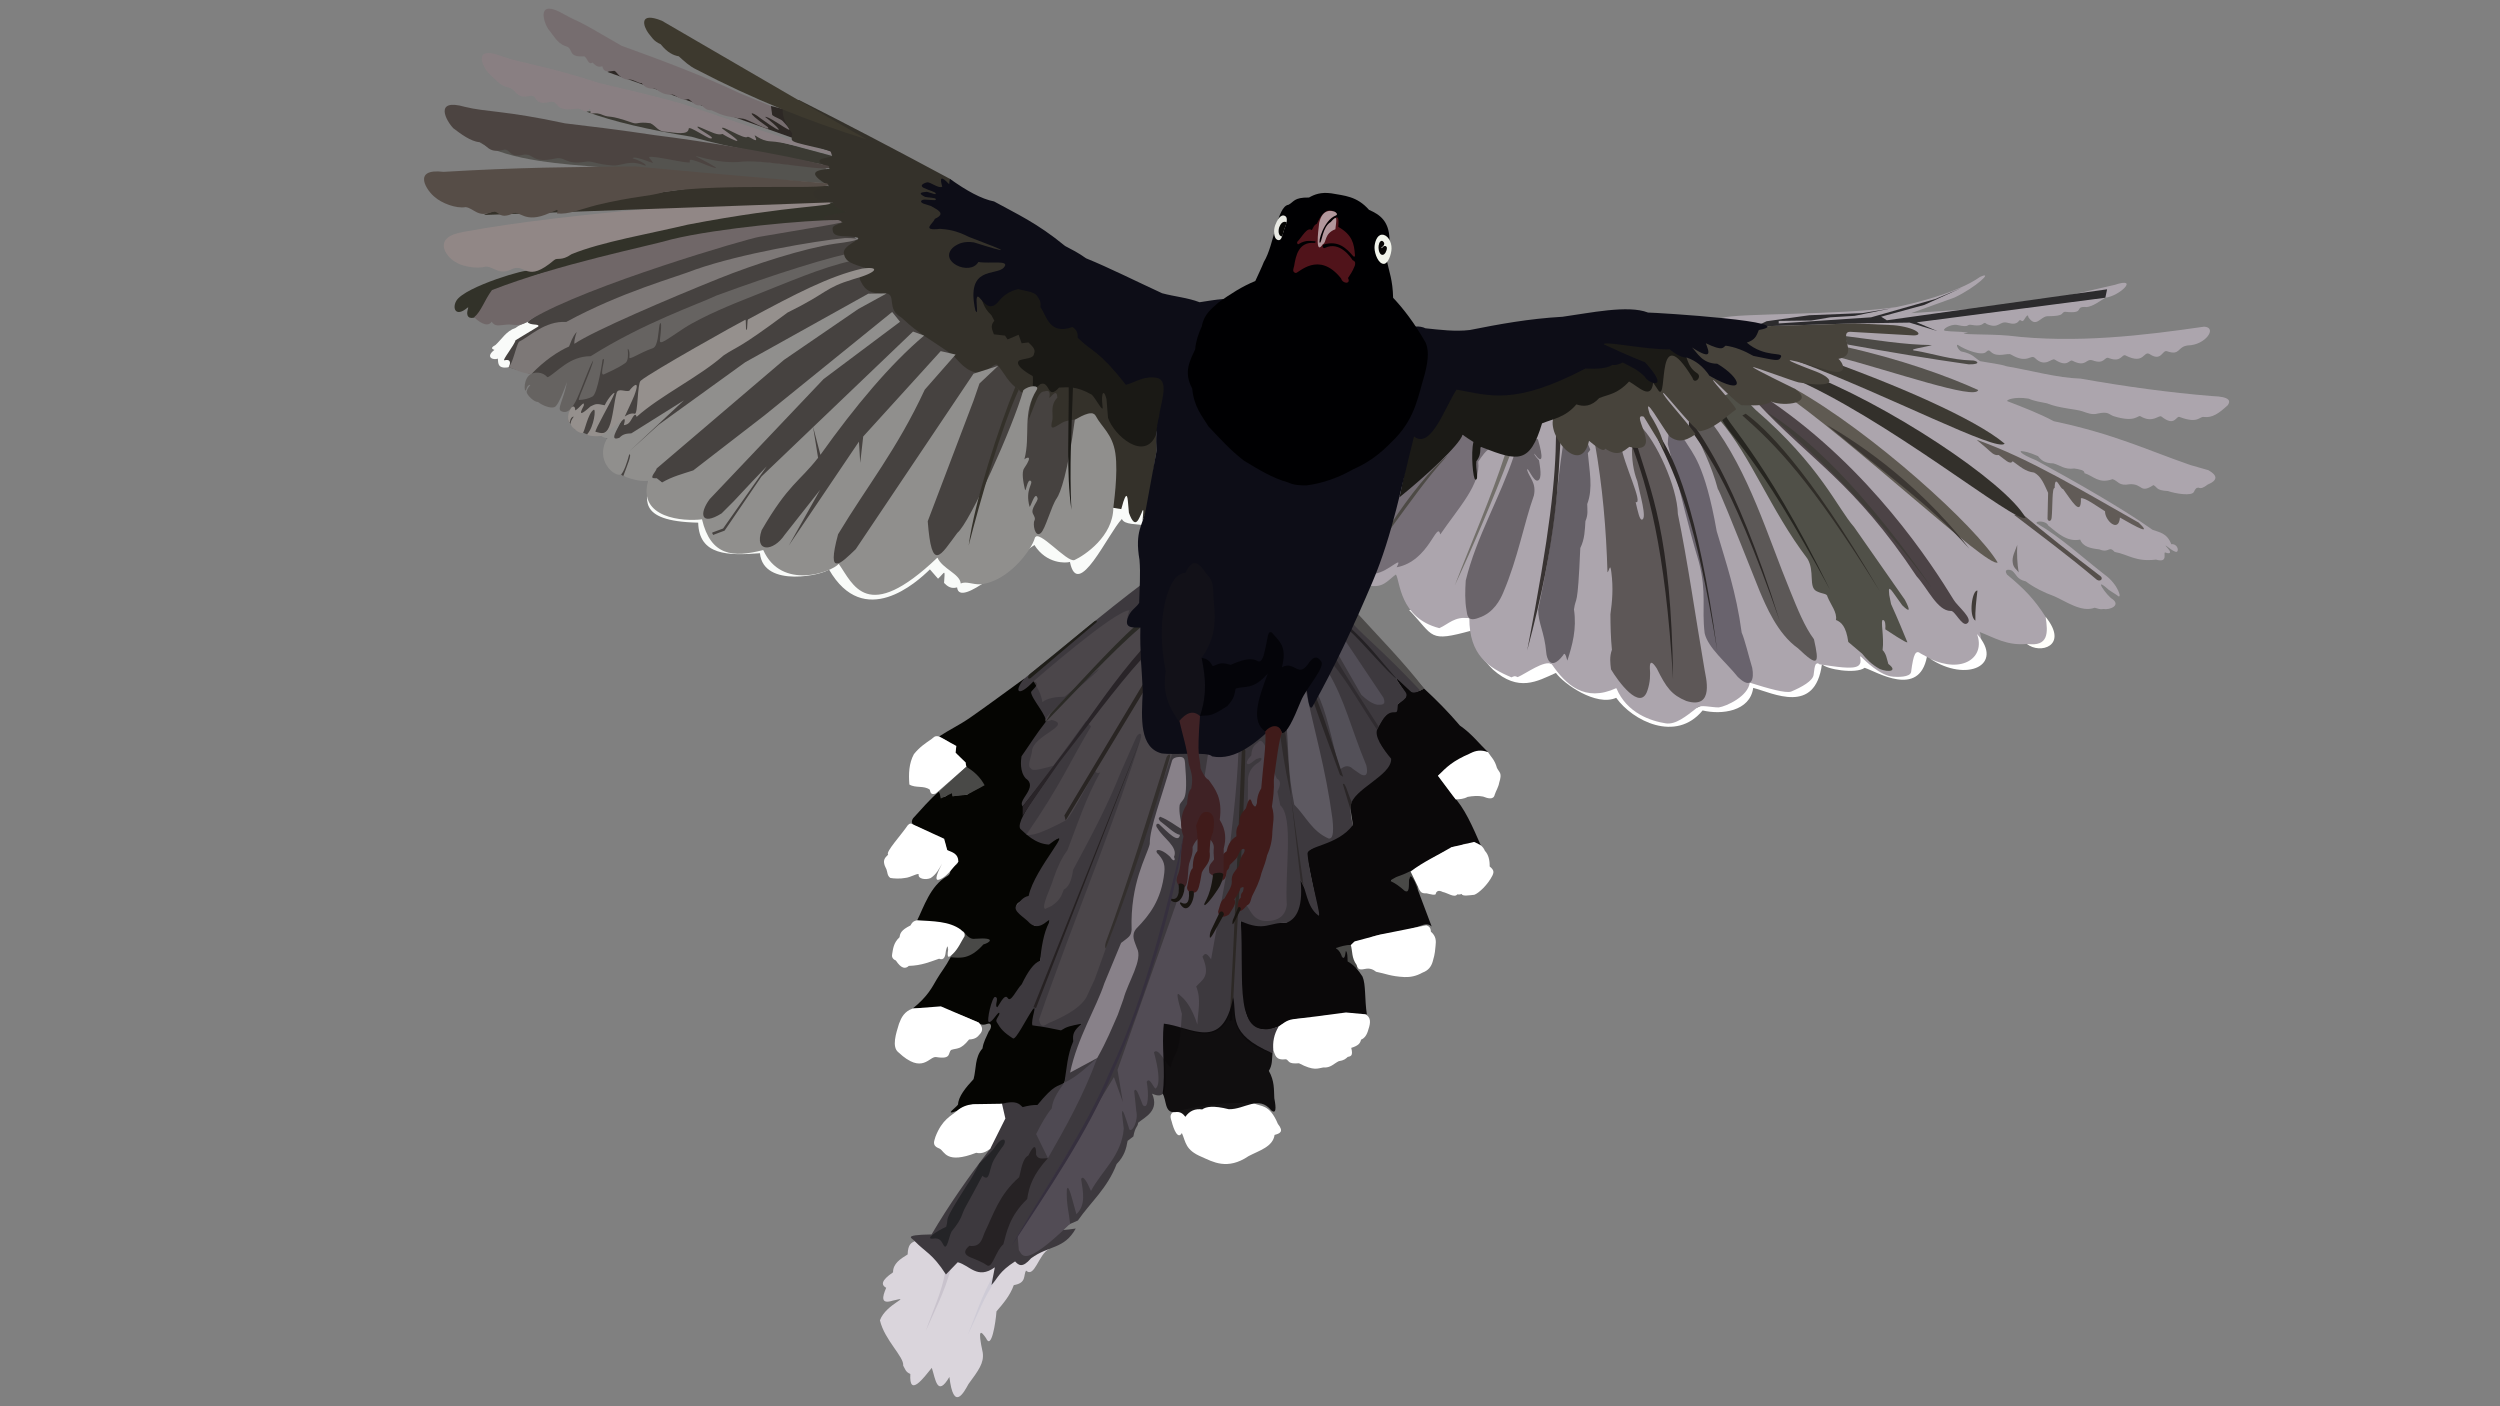 <?xml version="1.0" encoding="UTF-8" standalone="no"?>
<!-- Created with Inkscape (http://www.inkscape.org/) -->

<svg
   xmlns:dc="http://purl.org/dc/elements/1.1/"
   xmlns:cc="http://creativecommons.org/ns#"
   xmlns:rdf="http://www.w3.org/1999/02/22-rdf-syntax-ns#"
   xmlns:svg="http://www.w3.org/2000/svg"
   xmlns="http://www.w3.org/2000/svg"
   xmlns:sodipodi="http://sodipodi.sourceforge.net/DTD/sodipodi-0.dtd"
   xmlns:inkscape="http://www.inkscape.org/namespaces/inkscape"
   width="1920"
   height="1080"
   viewBox="0 0 508 285.75"
   version="1.1"
   id="svg8"
   inkscape:version="0.92.4 (5da689c313, 2019-01-14)"
   sodipodi:docname="Gralha-azul-de-Taiwan.svg">
  <rect x="0" y="0" width="508" height="285.75" fill="#808080" stroke="none"/>
  <defs
     id="defs2" />
  <sodipodi:namedview
     id="base"
     pagecolor="#ffffff"
     bordercolor="#666666"
     borderopacity="1.0"
     inkscape:pageopacity="0.0"
     inkscape:pageshadow="2"
     inkscape:zoom="0.5"
     inkscape:cx="752.79743"
     inkscape:cy="709.2395"
     inkscape:document-units="mm"
     inkscape:current-layer="layer1"
     showgrid="false"
     inkscape:window-width="1920"
     inkscape:window-height="1001"
     inkscape:window-x="-9"
     inkscape:window-y="-9"
     inkscape:window-maximized="1"
     units="px" />
  <g
     inkscape:label="Camada 1"
     inkscape:groupmode="layer"
     id="layer1"
     transform="translate(0,-11.25)">
    <g
       id="g1513"
       transform="matrix(1.295,0,0,1.295,203.091,-39.785)">
      <path
         style="opacity:1;vector-effect:none;fill:#494947;fill-opacity:1;stroke:none;stroke-width:0.1;stroke-linecap:butt;stroke-linejoin:round;stroke-miterlimit:4;stroke-dasharray:none;stroke-dashoffset:0;stroke-opacity:1"
         d="m 61.236,180.031 0.176,-2.346 c 0.354,-1.151 1.76,-1.694 3.584,-1.981 0.685,1.693 0.849,2.203 0.572,3.377 -1.091,0.78 -2.844,0.858 -4.332,0.95 z"
         id="path1390"
         inkscape:connector-curvature="0"
         sodipodi:nodetypes="cccccc" />
      <path
         sodipodi:nodetypes="ccccc"
         inkscape:connector-curvature="0"
         id="path1388"
         d="m 57.12,191.342 -2.352,0.068 -2.162,-3.728 c 1.613,-0.856 1.926,-0.705 3.122,-0.55 0.889,1.004 1.147,2.74 1.393,4.21 z"
         style="opacity:1;vector-effect:none;fill:#494947;fill-opacity:1;stroke:none;stroke-width:0.1;stroke-linecap:butt;stroke-linejoin:round;stroke-miterlimit:4;stroke-dasharray:none;stroke-dashoffset:0;stroke-opacity:1" />
      <path
         style="opacity:1;vector-effect:none;fill:#494947;fill-opacity:1;stroke:none;stroke-width:0.1;stroke-linecap:butt;stroke-linejoin:round;stroke-miterlimit:4;stroke-dasharray:none;stroke-dashoffset:0;stroke-opacity:1"
         d="m -0.841,187.588 -6.281,3.014 -0.549,-0.992 c 1.496,-2.75 1.327,-5.017 3.903,-5.354 0.889,1.004 2.681,1.86 2.927,3.331 z"
         id="path1386"
         inkscape:connector-curvature="0"
         sodipodi:nodetypes="ccccc" />
      <path
         sodipodi:nodetypes="cccccccccccccccccc"
         inkscape:connector-curvature="0"
         id="path1193"
         d="m -13.295,234.161 c -0.528,0.259 -1.068,0.487 -1.111,2.082 -1.152,0.711 -2.297,1.426 -2.292,2.806 -1.924,1.316 -1.872,1.994 -1.076,2.432 -0.646,1.489 -0.856,2.617 1.029,2.011 3.295,-0.789 -1.073,0.479 -2.011,3.087 0.722,3.112 3.818,5.737 3.648,7.109 0.287,0.466 0.349,1.006 1.123,1.31 -0.232,3.793 2.134,0.554 3.368,-0.961 0.578,1.757 0.841,4.696 2.76,1.429 0.656,5.51 2.259,2.452 2.993,1.123 1.589,-2.172 2.45,-3.292 2.245,-4.911 -0.865,-3.983 -0.272,-3.439 0.514,-2.292 0.84,1.905 1.507,-2.431 1.637,-4.209 1.082,-1.254 2.149,-2.517 2.713,-4.116 2.03,-0.347 1.471,-1.47 1.918,-2.292 1.343,1.251 1.971,-2.543 3.601,-3.368 l -21.059,-1.24"
         style="opacity:1;vector-effect:none;fill:#dad5dc;fill-opacity:1;stroke:none;stroke-width:0.1;stroke-linecap:butt;stroke-linejoin:round;stroke-miterlimit:4;stroke-dasharray:none;stroke-dashoffset:0;stroke-opacity:1" />
      <path
         sodipodi:nodetypes="cccc"
         inkscape:connector-curvature="0"
         id="path1195"
         d="m -8.516,239.007 c -0.507,3.092 -2.005,6.185 -3.059,9.277 1.382,-3.171 2.992,-6.209 3.903,-9.657 z"
         style="opacity:1;vector-effect:none;fill:#c9c3cd;fill-opacity:1;stroke:none;stroke-width:0.1;stroke-linecap:butt;stroke-linejoin:round;stroke-miterlimit:4;stroke-dasharray:none;stroke-dashoffset:0;stroke-opacity:1" />
      <path
         style="opacity:1;vector-effect:none;fill:#cecbd6;fill-opacity:1;stroke:none;stroke-width:0.1;stroke-linecap:butt;stroke-linejoin:round;stroke-miterlimit:4;stroke-dasharray:none;stroke-dashoffset:0;stroke-opacity:1"
         d="m -0.515,240.202 c -1.85,2.529 -3.005,5.765 -4.472,8.685 1.293,-3.209 2.331,-6.486 4.152,-9.553 z"
         id="path1208"
         inkscape:connector-curvature="0"
         sodipodi:nodetypes="cccc" />
      <path
         sodipodi:nodetypes="ccccccccccssscccccccccccccccccccccscccccccccccccccc"
         inkscape:connector-curvature="0"
         id="path1212"
         d="m 43.811,200.483 c 2.157,-1.524 3.978,-1.366 5.767,-1.05 0.541,-0.838 2.118,-0.642 3.414,-0.725 0.801,-0.12 1.31,-0.727 2.619,0 l 2.035,-0.14 c -0.368,-2.417 -0.137,-4.667 -0.678,-5.917 -0.617,-0.984 -1.348,-1.836 -2.339,-2.385 -0.026,-0.698 -0.015,-1.478 -0.281,-1.637 -0.133,1.169 -0.351,1.274 -0.608,0.889 -0.167,-0.476 -0.398,-0.942 -0.935,-1.356 0.693,-0.229 1.619,-0.511 2.315,-0.475 0.46,0.024 -0.148,-0.659 1.733,-0.593 0.89,0.031 0.915,-0.712 2.908,-1.011 2.261,-0.339 3.694,-0.471 6.795,-1.57 0.8,-0.159 1.005,0.078 1.263,0.281 l -2.643,-7.016 c -0.844,-1.533 -0.717,-0.577 -0.912,-0.327 -0.04,0.934 0.107,2.216 -0.702,1.731 -0.747,-0.677 -1.467,-1.194 -2.152,-1.497 0.141,-0.156 -0.313,-0.048 0.842,-0.655 3.172,-1.069 4.888,-2.643 7.413,-3.905 0.842,-0.281 1.072,-0.556 1.239,-0.772 0.46,-0.1 0.89,-0.215 1.59,-0.187 0.157,-0.404 0.985,-0.575 1.777,0.094 -0.014,-0.972 0.604,-0.623 1.263,-0.187 -1.298,-2.967 -2.584,-5.96 -4.397,-7.811 l -2.339,-3.134 c 0,0 0.771,-0.574 1.356,-0.655 0.708,-0.65 1.042,-1.283 2.315,-1.777 0.214,-0.252 0.147,-0.68 1.064,-0.667 0.145,-0.202 0.115,-0.473 0.924,-0.409 0.689,-0.382 1.45,-0.235 2.198,-0.187 -1.443,-1.398 -2.594,-2.931 -4.397,-4.163 -1.817,-2.14 -3.718,-4.048 -5.659,-5.846 -0.444,0.362 -1.682,0.827 -2.156,0.319 -0.419,-0.448 -1.727,-2.123 -2.147,-1.851 -0.174,0.161 1.663,2.301 1.464,2.876 l -3.539,3.225 -1.538,2.662 2.538,3.87 -6.316,6.672 0.561,3.648 -7.384,4.232 2.017,9.922 -2.866,-5.547 -2.245,6.782 -7.13,-0.292 0.09,12.616 1.52,4.093 2.619,0.444 z"
         style="opacity:1;vector-effect:none;fill:#0a0809;fill-opacity:1;stroke:none;stroke-width:0.1;stroke-linecap:butt;stroke-linejoin:round;stroke-miterlimit:4;stroke-dasharray:none;stroke-dashoffset:0;stroke-opacity:1" />
      <path
         sodipodi:nodetypes="csccccccccccccccssccscsccccscccscccccccccccccccccccccccccccc"
         inkscape:connector-curvature="0"
         id="path1179"
         d="m 3.835,145.926 c -2.758,1.997 -5.741,4.216 -8.491,6.127 -1.558,1.083 -3.233,1.871 -4.816,2.923 0.741,0.366 1.481,0.676 2.222,1.614 0.275,-0.057 0.506,-0.014 0.351,0.912 0.437,0.61 0.844,1.256 1.567,1.52 0.127,0.61 0.201,1.287 0.748,1.356 1.895,1.17 1.093,1.514 1.739,2.23 0.424,0.233 -1.635,0.843 -2.254,1.512 -0.748,0.032 -1.497,0.033 -2.245,0.234 -0.083,-0.642 -0.065,-1.277 -0.14,-1.403 -0.485,1.175 -0.862,1.435 -1.216,1.497 -0.526,-0.102 -0.656,-0.483 -0.748,-0.889 -1.534,1.322 -2.787,2.811 -4.116,4.256 -0.789,1.26 1.188,1.426 2.105,2.011 0.4,0.3 0.742,0.697 1.263,0.795 0.433,0.024 0.702,0.246 0.774,0.582 0.064,0.3 0.255,-0.306 0.762,0.277 0.234,0.269 0.229,1.04 0.468,1.322 1.078,0.785 2.749,1.818 0.836,2.603 -0.604,0.757 -0.131,1.062 -0.907,1.509 -2.587,1.49 -3.626,4.856 -4.645,6.896 -0.369,0.2 1.894,0.086 4.122,0.522 1.18,0.231 2.274,0.926 3.128,1.208 0.55,0.775 1.145,1.315 1.871,1.169 3.433,-0.255 2.216,0.649 1.269,0.889 -2.158,2.406 -3.634,2.127 -5.151,2.011 -0.77,1.473 -1.548,2.393 -2.17,3.46 -0.749,1.285 -1.436,2.709 -3.77,4.584 1.895,-0.197 2.234,0.856 5.299,0.503 1.831,0.141 3.419,1.073 5.038,1.695 0.273,0.409 0.839,0.42 1.435,0.197 0.544,-0.203 0.732,0.539 0.156,1.206 -0.366,0.869 -0.857,1.676 -0.982,2.666 -1.233,1.376 -0.96,3.204 -1.403,4.818 -1.236,1.325 -2.39,2.736 -2.432,3.976 -0.224,0.427 -2.377,1.846 -0.14,0.982 1.843,-1.163 3.517,-1.242 5.051,-0.421 l 1.987,-0.68 c 2.055,0.516 2.866,0.76 4.84,1.115 l 4.95,-4.422 2.739,-9.259 -7.593,-2.586 -3.215,4.635 -2.381,-2.547 6.626,-9.362 1.684,-6.84 c -1.16,0.069 -1.596,0.748 -2.198,1.286 -0.67,0.526 -0.443,-1.291 -2.958,-2.841 -0.928,-0.597 1.464,-1.317 2.198,-1.976 l 4.666,-9.132 -2.362,0.959 c -0.63,0.475 -4.569,-1.708 -3.18,-3.041 l 4.162,-8.208 -3.531,1.543 -0.889,-3.835 3.882,-5.8 -2.315,-4.35 0.912,-1.45 z"
         style="opacity:1;vector-effect:none;fill:#050502;fill-opacity:1;stroke:none;stroke-width:0.1;stroke-linecap:butt;stroke-linejoin:round;stroke-miterlimit:4;stroke-dasharray:none;stroke-dashoffset:0;stroke-opacity:1" />
      <path
         sodipodi:nodetypes="csccccccccccccccccccccccccccccccccccccccscscssssscccccccccccccccccccssssc"
         inkscape:connector-curvature="0"
         id="path1177"
         d="m 0,198.404 c -0.007,0.427 -0.678,0.958 -0.447,1.356 0.653,1.127 1.115,1.649 2.564,2.585 0.434,0.31 2.051,-2.999 3.076,-4.498 0.817,-1.002 -0.283,1.493 -0.033,2.447 1.434,0.25 0.596,-0.017 4.498,0.794 0.952,-0.611 1.369,-0.683 3.268,-1.057 -1.238,1.062 -1.484,1.59 -1.35,2.777 -0.937,2.161 -1.023,4.322 -1.389,6.482 -1.116,0.684 -1.509,0.18 -4.233,3.506 -0.7,-0.033 -1.491,0.116 -2.315,0.331 -0.55,-0.517 -0.997,-1.101 -3.241,-0.529 -0.375,1.236 -1.338,2.967 0.529,2.315 -1.959,1.857 -1.95,3.259 -2.381,4.763 -3.416,4.417 -6.526,8.886 -9.194,13.428 -4.88,0.08 -2.905,0.628 -2.646,1.058 1.614,1.685 2.78,1.922 4.895,5.226 l 1.852,-1.918 c 1.872,0.452 3.063,2.776 5.821,0.794 l -0.529,2.778 c 1.09,-1.19 1.169,-2.069 3.704,-3.704 0.548,0.578 1.107,1.13 2.508,-0.485 2.829,-2.065 5.19,-1.393 7.017,-4.674 -3.411,0.497 -2.224,0.074 -2.117,-0.132 0.769,-0.372 1.555,-0.752 2.447,-1.124 2.04,-2.936 4.61,-5.024 6.085,-8.864 1.192,-1.213 1.512,-2.425 1.72,-3.638 l 0.902,-0.686 c 0.312,-1.667 0.661,-1.379 0.752,-2.159 1.141,-0.927 3.364,-1.897 2.183,-4.564 1.985,0.919 1.979,-0.57 2.117,-1.72 l -0.265,-9.26 3.015,0.806 c 3.995,1.469 7.208,1.132 7.858,-4.958 -0.55,5.257 2.127,7.636 6.174,8.793 0.422,-1.368 0.732,-2.767 0.968,-4.189 -7.351,2.684 -5.345,-7.378 -5.946,-16.542 3.792,1.744 4.485,0.1 7.13,0.292 1.184,-0.484 2.758,-1.752 2.245,-6.782 0.966,1.428 0.877,4.206 2.806,5.613 0.607,0.46 -1.435,-6.121 -1.707,-9.657 -0.102,-1.333 4.715,-1.276 7.132,-4.562 0,0 -0.463,-1.347 -0.347,-2.978 0.184,-2.573 6.449,-4.741 6.334,-7.406 -1.294,-1.536 -2.799,-3.657 -2.108,-4.774 0.614,-0.993 1.18,-2.535 2.536,-2.515 0.517,0.008 0.537,0.034 0.62,-1.156 0.026,-0.373 1.964,-0.994 1.178,-2.049 -2.854,-3.833 -0.608,-1.322 0.858,-0.053 0.631,0.547 1.841,-0.431 2.061,-0.491 -4.683,-5.288 -7.754,-8.48 -10.846,-11.363 l -32.974,-5.332 c -6.812,5.165 -12.694,10.145 -18.948,15.198 -1.728,2.231 -0.715,2.782 1.497,0.396 1.211,0.292 0.003,1.124 -0.374,1.662 -0.015,1.045 2.764,3.941 2.245,4.771 -1.481,1.892 -2.498,3.551 -3.746,5.326 -0.108,0.666 -0.289,2.416 0.66,3.467 2.064,1.384 -1.398,3.445 -0.468,4.397 l 4.022,-5.051 c 1.478,-0.878 -5.436,7.037 -4.398,8.578 0.778,0.691 2.273,2.336 4.491,2.461 4.716,-3.616 -2.289,3.65 -3.186,8.055 -0.963,0.179 -1.385,0.963 -1.892,1.431 -0.745,0.954 1.264,1.908 2.084,2.862 1.786,1.552 3.363,-1.525 2.993,-0.093 -0.847,1.671 -1.166,3.794 -1.403,5.987 -0.956,0.311 -1.911,1.691 -2.867,3.675 -0.888,0.915 -1.729,2.951 -2.2,2.16 -0.521,-0.875 -1.528,1.514 -1.663,1.442 -0.475,-0.251 0.391,-1.489 -0.31,-1.617 -0.485,-0.089 -1.409,3.874 -0.975,3.95 0.557,0.098 1.507,-1.881 1.654,-1.377"
         style="opacity:1;vector-effect:none;fill:#3d393e;fill-opacity:1;stroke:none;stroke-width:0.1;stroke-linecap:butt;stroke-linejoin:round;stroke-miterlimit:4;stroke-dasharray:none;stroke-dashoffset:0;stroke-opacity:1" />
      <path
         sodipodi:nodetypes="ccccc"
         inkscape:connector-curvature="0"
         id="path1384"
         d="m 55.43,137.258 c 1.976,2.158 5.111,4.658 10.589,10.494 0.2,-0.078 0.444,-0.212 0.584,-0.329 -3.247,-4.214 -7.171,-8.171 -10.843,-12.215 z"
         style="opacity:1;vector-effect:none;fill:#4d4b4a;fill-opacity:1;stroke:none;stroke-width:0.1;stroke-linecap:butt;stroke-linejoin:round;stroke-miterlimit:4;stroke-dasharray:none;stroke-dashoffset:0;stroke-opacity:1" />
      <path
         sodipodi:nodetypes="cccccc"
         inkscape:connector-curvature="0"
         id="path1382"
         d="m 54.24,139.904 6.019,8.996 c 0.456,1.199 -0.308,1.084 -0.959,1.091 -0.946,-0.193 -1.742,-0.838 -2.514,-1.554 l -4.068,-7.078 z"
         style="opacity:1;vector-effect:none;fill:#514d56;fill-opacity:1;stroke:none;stroke-width:0.1;stroke-linecap:butt;stroke-linejoin:round;stroke-miterlimit:4;stroke-dasharray:none;stroke-dashoffset:0;stroke-opacity:1" />
      <path
         sodipodi:nodetypes="ccccccc"
         inkscape:connector-curvature="0"
         id="path1380"
         d="m 49.775,148.007 c 1.503,2.868 2.412,7.506 3.572,12.171 0.747,-0.492 1.09,-0.725 1.819,-0.364 0.346,0.333 0.77,0.55 1.463,1.056 0.344,0.209 1.412,0.663 0.926,-1.389 -2.521,-6.094 -3.26,-9.982 -5.994,-14.649 z"
         style="opacity:1;vector-effect:none;fill:#535058;fill-opacity:1;stroke:none;stroke-width:0.1;stroke-linecap:butt;stroke-linejoin:round;stroke-miterlimit:4;stroke-dasharray:none;stroke-dashoffset:0;stroke-opacity:1" />
      <path
         sodipodi:nodetypes="ccccc"
         inkscape:connector-curvature="0"
         id="path1236"
         d="m 38.026,157.292 c 0.022,-0.42 0.595,-0.546 0.561,0 -0.299,13.805 -1.405,28.109 -2.058,42.188 l -0.421,0.14 c 0.788,-14.11 1.278,-27.912 1.918,-42.329 z"
         style="opacity:1;vector-effect:none;fill:#2c2825;fill-opacity:1;stroke:none;stroke-width:0.1;stroke-linecap:butt;stroke-linejoin:round;stroke-miterlimit:4;stroke-dasharray:none;stroke-dashoffset:0;stroke-opacity:1" />
      <path
         sodipodi:nodetypes="cccc"
         inkscape:connector-curvature="0"
         id="path1238"
         d="m 44.059,154.883 c 0.8,5.689 1.168,6.794 1.684,9.471 -0.272,-3.588 -0.442,-7.216 -1.006,-10.687 z"
         style="opacity:1;vector-effect:none;fill:#2f2b2c;fill-opacity:1;stroke:none;stroke-width:0.1;stroke-linecap:butt;stroke-linejoin:round;stroke-miterlimit:4;stroke-dasharray:none;stroke-dashoffset:0;stroke-opacity:1" />
      <path
         sodipodi:nodetypes="ccccc"
         inkscape:connector-curvature="0"
         id="path1242"
         d="m 49.251,149.457 c 1.128,3.272 2.704,7.514 4.186,11.553 l 0.491,0.281 C 52.56,157.106 51.228,152.834 49.742,148.943 Z"
         style="opacity:1;vector-effect:none;fill:#2a2627;fill-opacity:1;stroke:none;stroke-width:0.1;stroke-linecap:butt;stroke-linejoin:round;stroke-miterlimit:4;stroke-dasharray:none;stroke-dashoffset:0;stroke-opacity:1" />
      <path
         sodipodi:nodetypes="cccc"
         inkscape:connector-curvature="0"
         id="path1248"
         d="m 54.864,138.325 c 1.594,1.305 6.464,7.101 7.437,7.565 -2.949,-3.33 -4.104,-5.074 -7.343,-8.057 z"
         style="opacity:1;vector-effect:none;fill:#242124;fill-opacity:1;stroke:none;stroke-width:0.1;stroke-linecap:butt;stroke-linejoin:round;stroke-miterlimit:4;stroke-dasharray:none;stroke-dashoffset:0;stroke-opacity:1" />
      <path
         sodipodi:nodetypes="ccccc"
         inkscape:connector-curvature="0"
         id="path1246"
         d="m 52.288,143.608 c 2.285,2.672 4.585,6.767 6.949,10.299 l 0.259,-0.476 c -2.309,-3.587 -4.71,-7.315 -6.778,-10.749 z"
         style="opacity:1;vector-effect:none;fill:#302c30;fill-opacity:1;stroke:none;stroke-width:0.1;stroke-linecap:butt;stroke-linejoin:round;stroke-miterlimit:4;stroke-dasharray:none;stroke-dashoffset:0;stroke-opacity:1" />
      <path
         sodipodi:nodetypes="cccccc"
         inkscape:connector-curvature="0"
         id="path1378"
         d="m 47.956,147.18 c 1.43,6.894 3.226,12.779 4.289,20.682 0.28,2.602 -0.053,3.158 -0.561,3.134 -2.675,-1.147 -3.633,-3.543 -5.426,-5.332 -1.1,-5.471 -0.845,-8.767 -1.263,-13.143 z"
         style="opacity:1;vector-effect:none;fill:#5d5961;fill-opacity:1;stroke:none;stroke-width:0.1;stroke-linecap:butt;stroke-linejoin:round;stroke-miterlimit:4;stroke-dasharray:none;stroke-dashoffset:0;stroke-opacity:1" />
      <path
         sodipodi:nodetypes="ccsccccccsccc"
         inkscape:connector-curvature="0"
         id="path1376"
         d="m 40.598,159.092 c 0.923,-0.65 0.471,-0.955 -0.117,-0.608 -0.121,-0.201 -1.233,1.097 -1.592,0.785 -0.369,-0.321 0.633,-1.322 0.633,-1.322 0.056,-1.359 0.574,-1.663 1.052,-2.058 1.132,-1.335 1.964,3.789 2.947,5.683 0.687,0.333 0.588,1.08 0.094,2.035 l 0.444,2.152 c 2.155,1.96 0.691,10.437 1.029,15.669 -0.245,1.814 -1.448,2.363 -2.666,2.479 -2.481,0.236 -2.9,-1.399 -3.625,-2.409 l 0.21,-19.948 c 0.109,-1.035 0.626,-1.877 1.59,-2.456 z"
         style="opacity:1;vector-effect:none;fill:#4d464e;fill-opacity:1;stroke:none;stroke-width:0.1;stroke-linecap:butt;stroke-linejoin:round;stroke-miterlimit:4;stroke-dasharray:none;stroke-dashoffset:0;stroke-opacity:1" />
      <path
         sodipodi:nodetypes="ccccccccccccccccccccccccccccccc"
         inkscape:connector-curvature="0"
         id="path1374"
         d="m 27.742,181.158 -9.22,26.133 0.842,5.051 -1.403,-3.929 -15.107,24.93 0.187,2.245 c 0.568,0.601 0.529,3.117 8.045,-4.163 -0.179,-1.778 -0.613,-3.046 -0.514,-5.379 0.268,-1.142 0.943,2.007 1.497,3.882 1.539,-1.45 1.036,-3.517 0.748,-5.519 0.292,-0.61 0.855,0.283 1.543,1.871 1.749,-3.234 4.801,-5.53 5.145,-9.775 l -0.281,-2.385 c 0.018,-1.257 0.646,0.93 1.169,2.526 0.456,0.49 1.426,-1.404 1.076,-2.9 l -0.327,-3.134 c 0.323,-0.819 0.869,1.04 1.356,2.198 0.895,0.88 0.95,-1.856 0.608,-3.648 0.411,-0.75 0.885,0.531 1.335,1.055 0,0 1.283,-0.255 -0.198,-5.689 0.655,-0.805 1.728,1.527 2.605,2.389 0.573,-2.812 1.391,-1.09 1.777,-8.419 -0.551,-1.923 -1.072,-3.783 -0.281,-2.9 0.95,0.774 1.872,2.009 2.713,4.584 0.047,-1.982 0.662,-3.893 -0.187,-5.987 0.891,-1.025 2.337,-1.524 0.982,-4.677 0.29,-0.314 0.47,-0.935 1.356,0.421 l 2.491,-13.938 c 0.71,-6.208 1.565,-12.278 1.806,-18.833 l -4.763,0.48 c -1.927,12.919 -3.334,15.674 -5,23.511 z"
         style="opacity:1;vector-effect:none;fill:#524c55;fill-opacity:1;stroke:none;stroke-width:0.1;stroke-linecap:butt;stroke-linejoin:round;stroke-miterlimit:4;stroke-dasharray:none;stroke-dashoffset:0;stroke-opacity:1" />
      <path
         sodipodi:nodetypes="ccccccccccc"
         inkscape:connector-curvature="0"
         id="path1372"
         d="m -2.339,232.829 c -0.411,1.07 -0.654,2.309 -2.385,2.058 -1.04,0.878 -0.728,1.396 0.094,1.777 1.069,0.437 2.131,0.873 2.713,1.31 0.795,0.479 1.352,-2.342 2.526,-3.321 0.541,-1.948 0.933,-4.379 3.742,-7.109 0.302,-2.074 0.979,-3.905 3.257,-6.413 -0.697,0.015 -1.508,0.294 -1.854,-0.51 0.031,-1.657 -0.375,-1.626 -1.216,0.093 -0.944,0.493 -1.086,2.11 -1.45,3.414 -3.177,2.809 -3.997,5.774 -5.426,8.7 z"
         style="opacity:1;vector-effect:none;fill:#262224;fill-opacity:1;stroke:none;stroke-width:0.1;stroke-linecap:butt;stroke-linejoin:round;stroke-miterlimit:4;stroke-dasharray:none;stroke-dashoffset:0;stroke-opacity:1" />
      <path
         sodipodi:nodetypes="ccccccccccsc"
         inkscape:connector-curvature="0"
         id="path1370"
         d="m 0.364,219.51 c 1.047,-1.213 0.249,-2.035 -0.992,-0.265 -0.593,0.959 -1.5,1.669 -2.514,2.712 -0.576,1.142 -1.163,2.29 -2.084,3.605 -3.952,6.2 -2.582,4.644 -3.142,6.35 -1.545,0.687 -3.34,1.951 -2.117,1.852 1.277,-0.203 1.394,0.543 1.753,1.091 0.511,0.806 0.816,-1.477 1.224,-2.216 1.806,-2.204 1.485,-2.608 2.216,-3.903 0.871,-1.547 1.742,-3.198 2.613,-4.829 1.036,0.856 0.983,-0.299 1.506,-1.836 0.292,-0.857 1.173,-2.038 1.536,-2.563 z"
         style="opacity:1;vector-effect:none;fill:#242427;fill-opacity:1;stroke:none;stroke-width:0.1;stroke-linecap:butt;stroke-linejoin:round;stroke-miterlimit:4;stroke-dasharray:none;stroke-dashoffset:0;stroke-opacity:1" />
      <path
         sodipodi:nodetypes="cccccc"
         inkscape:connector-curvature="0"
         id="path1368"
         d="m 15.341,205.42 c -2.186,5.955 -4.997,10.936 -7.735,15.711 l -1.852,-3.77 c 0.788,-1.593 1.595,-3.009 2.447,-4.035 0.183,-1.584 1.121,-2.791 1.984,-4.035 1.975,-0.905 3.51,-2.47 5.155,-3.871 z"
         style="opacity:1;vector-effect:none;fill:#4e4952;fill-opacity:1;stroke:none;stroke-width:0.1;stroke-linecap:butt;stroke-linejoin:round;stroke-miterlimit:4;stroke-dasharray:none;stroke-dashoffset:0;stroke-opacity:1" />
      <path
         sodipodi:nodetypes="cccccccccccccccccccccccccc"
         inkscape:connector-curvature="0"
         id="path1366"
         d="m 20.737,185.313 c -0.247,-7.354 2.366,-11.508 2.844,-13.461 -0.031,-2.514 1.881,-7.339 3.506,-13.097 0.12,-0.363 0.515,-0.517 0.959,-0.562 1.048,-0.124 1.005,0.462 1.075,0.976 0.536,6.307 -0.361,5.387 -0.847,6.542 -0.17,1.236 0.248,2.557 0.374,3.835 -1.145,-0.663 -1.994,-1.41 -3.438,-1.988 -0.096,0.168 -0.432,0.169 0,0.702 1.049,0.761 2.218,1.977 3.11,2.152 -0.221,1.399 -1.848,-0.353 -3.297,-1.707 -0.364,-0.178 -0.635,0.223 -0.187,0.725 0.85,1.481 3.255,2.865 2.549,4.443 0.307,0.58 -0.08,0.836 -0.608,-0.023 -0.433,-0.379 -0.818,-0.777 -1.59,-1.029 -0.794,-0.186 -0.586,0.412 -0.234,0.655 0.538,0.67 1.103,1.306 0.912,2.876 -0.479,4.302 -2.328,6.663 -4.373,8.746 -0.919,1.084 -0.262,2.063 0.07,3.064 1.013,1.809 -1.403,5.332 -2.105,7.998 l -0.889,2.479 c -0.945,2.13 -1.698,4.067 -3.227,6.782 l -4.256,2.292 c 1.141,-5.476 4.098,-10.134 5.379,-14.032 l 2.619,-6.314 c 1.282,-0.977 1.541,-1.057 1.654,-2.053 z"
         style="opacity:1;vector-effect:none;fill:#888189;fill-opacity:1;stroke:none;stroke-width:0.1;stroke-linecap:butt;stroke-linejoin:round;stroke-miterlimit:4;stroke-dasharray:none;stroke-dashoffset:0;stroke-opacity:1" />
      <path
         sodipodi:nodetypes="ccccccccccccc"
         inkscape:connector-curvature="0"
         id="path1218"
         d="m 55.133,187.694 c 0.293,1.04 0.097,2.005 0.91,3.125 0.13,0.413 0.155,0.896 1.306,0.628 0.798,-0.172 1.304,0.095 1.753,0.446 1.477,0.277 2.227,0.715 4.448,0.827 0.868,0.029 1.784,-0.109 2.828,-0.695 0.929,-0.338 1.362,-0.954 1.587,-1.687 0.162,-0.677 0.342,-0.945 0.463,-2.514 0.096,-0.771 0.089,-1.532 -0.728,-2.216 -0.02,-0.439 -0.14,-0.832 -0.728,-1.009 l -7.26,1.455 -3.985,1.075 z"
         style="opacity:1;vector-effect:none;fill:#ffffff;fill-opacity:1;stroke:none;stroke-width:0.1;stroke-linecap:butt;stroke-linejoin:round;stroke-miterlimit:4;stroke-dasharray:none;stroke-dashoffset:0;stroke-opacity:1" />
      <path
         sodipodi:nodetypes="ccccccccccccccc"
         inkscape:connector-curvature="0"
         id="path1216"
         d="m 42.978,204.214 c 0.32,0.699 0.279,1.617 2.001,1.406 0.533,0.254 0.233,0.773 2.017,0.628 2.391,1.25 2.919,0.793 3.803,0.661 1.173,0.098 1.667,-0.619 2.447,-0.992 0.802,-0.107 1.105,-0.381 1.389,-0.661 0.411,-0.113 0.915,-0.077 0.562,-1.422 1.107,-0.351 1.399,-0.686 1.538,-1.29 0.567,-0.223 0.943,-0.78 1.158,-1.621 0.368,-1.046 0.408,-1.933 -0.496,-2.365 l -3.026,-0.281 -4.233,0.562 -4.068,0.496 c -1.081,0.153 -1.587,0.709 -2.26,1.147 -0.758,1.244 -0.955,2.487 -0.833,3.731 z"
         style="opacity:1;vector-effect:none;fill:#ffffff;fill-opacity:1;stroke:none;stroke-width:0.1;stroke-linecap:butt;stroke-linejoin:round;stroke-miterlimit:4;stroke-dasharray:none;stroke-dashoffset:0;stroke-opacity:1" />
      <path
         sodipodi:nodetypes="ccccccccc"
         inkscape:connector-curvature="0"
         id="path1214"
         d="m 27.198,213.933 c -0.242,0.266 -0.541,0.467 -0.187,1.415 0.336,1.342 1.003,2.918 1.611,1.843 0.637,1.422 0.499,2.669 3.136,3.758 1.673,0.728 3.977,2.148 7.343,-0.14 1.677,-0.88 3.8,-1.447 4.069,-3.321 0.801,-0.217 1.528,-0.477 0.514,-1.731 -1.313,-3.168 -2.697,-2.668 -3.742,-3.227 -4.248,-0.301 -8.497,0.337 -12.745,1.403 z"
         style="opacity:1;vector-effect:none;fill:#ffffff;fill-opacity:1;stroke:none;stroke-width:0.1;stroke-linecap:butt;stroke-linejoin:round;stroke-miterlimit:4;stroke-dasharray:none;stroke-dashoffset:0;stroke-opacity:1" />
      <path
         sodipodi:nodetypes="ccccccccc"
         inkscape:connector-curvature="0"
         id="path1191"
         d="m -6.642,213.699 c -0.966,0.842 -2.32,1.318 -3.391,4.046 -0.163,0.684 -0.697,1.411 0.678,1.918 0.776,0.436 0.981,2.456 5.706,0.631 0.882,0.209 1.558,-0.149 2.193,-0.618 l 2.381,-4.763 -0.529,-2.315 -4.56,0.072 c -0.97,0.116 -1.757,0.408 -2.479,1.029 z"
         style="opacity:1;vector-effect:none;fill:#ffffff;fill-opacity:1;stroke:none;stroke-width:0.1;stroke-linecap:butt;stroke-linejoin:round;stroke-miterlimit:4;stroke-dasharray:none;stroke-dashoffset:0;stroke-opacity:1" />
      <path
         sodipodi:nodetypes="cccccccccc"
         inkscape:connector-curvature="0"
         id="path1189"
         d="m -13.611,197.656 c -1.323,0.464 -1.783,1.4 -2.152,2.385 -0.461,1.502 -1.175,3.646 -0.094,4.49 3.812,3.577 4.839,0.541 5.94,0.748 2.453,0.393 1.784,-0.645 2.339,-1.123 0.855,-0.318 1.468,0.051 2.806,-1.637 1.006,-0.042 1.347,-0.416 1.662,-0.803 0.564,-0.577 0.505,-1.198 -0.165,-1.863 l -5.92,-2.536 z"
         style="opacity:1;vector-effect:none;fill:#ffffff;fill-opacity:1;stroke:none;stroke-width:0.1;stroke-linecap:butt;stroke-linejoin:round;stroke-miterlimit:4;stroke-dasharray:none;stroke-dashoffset:0;stroke-opacity:1" />
      <path
         sodipodi:nodetypes="ccccccccccccc"
         inkscape:connector-curvature="0"
         id="path1187"
         d="m -12.909,183.811 c -0.701,0.122 -0.86,0.471 -1.048,0.807 -1.491,0.737 -1.639,1.253 -1.72,1.852 -0.986,0.894 -1.026,1.931 -1.158,2.629 -0.087,0.366 -0.007,0.782 0.579,1.025 0.851,1.293 1.491,1.353 2.034,0.843 2.028,-0.051 3.383,-0.664 4.746,-1.124 0.83,0.33 0.982,-0.416 1.075,-1.257 0.128,-0.456 0.262,-1.147 0.347,-0.165 -0.231,1.483 0.128,1.251 0.744,0.661 0.833,-0.803 1.254,-1.835 1.836,-2.778 0.128,-0.695 -0.387,-0.694 -0.595,-1.025 -1.824,-1.341 -4.382,-1.311 -6.84,-1.468 z"
         style="opacity:1;vector-effect:none;fill:#ffffff;fill-opacity:1;stroke:none;stroke-width:0.1;stroke-linecap:butt;stroke-linejoin:round;stroke-miterlimit:4;stroke-dasharray:none;stroke-dashoffset:0;stroke-opacity:1" />
      <path
         sodipodi:nodetypes="cccccccccccccc"
         inkscape:connector-curvature="0"
         id="path1185"
         d="m -13.611,168.751 c -0.325,-0.178 -0.436,-0.179 -0.772,0.14 -1.029,1.536 -3.523,4.211 -3.087,4.607 -0.28,0.425 -1.148,0.691 -0.257,2.339 0.173,0.454 0.103,0.99 0.608,1.333 0.529,0.101 1.561,0.147 2.315,0 0.881,-0.062 2.233,-0.962 2.128,-0.468 -0.102,0.534 0.973,0.849 1.871,0.491 0.899,-0.585 1.321,-1.443 1.801,-2.268 -0.835,1.584 -1.129,2.523 -0.655,2.549 1.207,-0.209 2.17,-1.72 3.204,-2.853 0.013,-1.24 -0.909,-1.479 -1.739,-1.817 l -0.483,-1.784 z"
         style="opacity:1;vector-effect:none;fill:#ffffff;fill-opacity:1;stroke:none;stroke-width:0.1;stroke-linecap:butt;stroke-linejoin:round;stroke-miterlimit:4;stroke-dasharray:none;stroke-dashoffset:0;stroke-opacity:1" />
      <path
         sodipodi:nodetypes="ccccccccccc"
         inkscape:connector-curvature="0"
         id="path1181"
         d="m -9.471,154.976 c -0.722,-0.2 -0.863,0.182 -1.178,0.389 -0.926,0.647 -1.852,1.225 -2.778,2.381 -0.791,1.456 -0.837,3.089 -0.711,4.763 0.989,0.602 2.279,0.113 3.208,0.81 0.088,0.448 0.191,0.88 0.926,0.595 l 4.796,-4.184 -0.123,-0.709 -1.567,-1.52 0.135,-1.045 z"
         style="opacity:1;vector-effect:none;fill:#ffffff;fill-opacity:1;stroke:none;stroke-width:0.1;stroke-linecap:butt;stroke-linejoin:round;stroke-miterlimit:4;stroke-dasharray:none;stroke-dashoffset:0;stroke-opacity:1" />
      <path
         sodipodi:nodetypes="cccccccccc"
         inkscape:connector-curvature="0"
         id="path1222"
         d="m 76.66,157.432 c 0.479,0.772 1.036,1.151 1.403,2.479 0.39,0.771 0.848,0.734 0.351,2.315 -0.103,0.65 -0.527,1.327 -0.702,1.871 -0.181,0.871 -1.095,0.59 -1.824,0.304 -0.774,-0.167 -1.596,-0.095 -2.432,0.047 -0.584,0.332 -1.226,0.371 -1.871,0.398 l -2.783,-3.718 c 1.41,-1.398 2.279,-2.303 5.075,-3.508 0.841,-0.465 1.755,-0.594 2.783,-0.187 z"
         style="opacity:1;vector-effect:none;fill:#ffffff;fill-opacity:1;stroke:none;stroke-width:0.1;stroke-linecap:butt;stroke-linejoin:round;stroke-miterlimit:4;stroke-dasharray:none;stroke-dashoffset:0;stroke-opacity:1" />
      <path
         sodipodi:nodetypes="ccccccccccccccc"
         inkscape:connector-curvature="0"
         id="path1220"
         d="m 65.902,179.041 c 0.223,0.37 0.393,0.582 1.111,0.538 0.479,0.101 1.571,0.469 1.462,-0.047 0.183,-0.261 0.375,-0.512 1.076,-0.164 0.775,0.149 1.852,0.978 2.292,0.374 0.231,0.04 0.455,0.044 0.655,-0.07 0.157,0.426 1.176,0.215 2.011,0.14 0.667,-0.233 2.135,-1.561 2.876,-3.087 0.144,-0.383 0.316,-0.749 -0.468,-1.356 0.03,-0.967 -0.192,-1.882 -0.748,-2.456 -0.129,-0.344 -0.379,-0.653 -0.631,-0.842 l -1.057,-0.558 -3.574,0.839 c -2.132,1.275 -4.542,2.349 -6.396,3.824 z"
         style="opacity:1;vector-effect:none;fill:#ffffff;fill-opacity:1;stroke:none;stroke-width:0.1;stroke-linecap:butt;stroke-linejoin:round;stroke-miterlimit:4;stroke-dasharray:none;stroke-dashoffset:0;stroke-opacity:1" />
      <path
         sodipodi:nodetypes="cccccccc"
         inkscape:connector-curvature="0"
         id="path1183"
         d="m -5.209,159.731 -4.239,3.828 0.237,1.149 1.819,-0.86 0.049,0.506 2.245,-0.234 2.767,-1.496 c -0.632,-1.183 -1.584,-2.152 -2.877,-2.894 z"
         style="opacity:1;vector-effect:none;fill:#494947;fill-opacity:1;stroke:none;stroke-width:0.1;stroke-linecap:butt;stroke-linejoin:round;stroke-miterlimit:4;stroke-dasharray:none;stroke-dashoffset:0;stroke-opacity:1" />
      <path
         sodipodi:nodetypes="cccccccccccccccccccccccccccccccccccc"
         inkscape:connector-curvature="0"
         id="path1252"
         d="m 20.393,135.168 c -2.382,0.047 -15.061,11.154 -15.061,11.154 0.675,1.006 1.224,2.06 1.403,3.252 0.829,-0.641 2.074,-0.821 3.461,-0.842 l 5.332,-4.35 c 0.621,0.203 -11.95,9.676 -7.314,7.987 3.301,0.843 -2.891,2.4 -3.105,4.852 -0.067,0.939 -0.885,2.404 -0.152,2.783 0.227,0.543 2.016,-0.06 3.497,-0.436 l 5.156,-7.047 0.748,0.889 c -3.383,5.659 -4.708,9.091 -10.15,16.978 0.78,0.177 2.245,-0.141 6.175,-2.24 0.408,0.126 2.789,-4.47 4.629,-7.769 0.171,0.361 0.448,0.401 0.795,0.234 -2.167,3.811 -3.554,8.068 -5.145,12.208 -0.855,1.128 -1.561,2.605 -2.152,4.35 -0.475,1.647 -2.001,4.496 -1.356,4.864 l 1.029,-0.468 c 1.526,-1.048 1.556,-1.774 1.918,-2.572 0.678,-0.366 1.211,-1.226 1.45,-3.087 2.618,-4.876 5.255,-9.703 7.53,-15.435 l 2.414,-5.454 c 0.456,-0.723 0.966,-0.646 0.645,0.364 -3.752,12.016 -8.698,24.033 -13.08,36.049 l -1.786,4.895 -1.058,3.043 c 0.156,0.691 0.27,1.447 1.455,0.595 3.698,-1.547 5.24,-2.839 5.953,-4.035 l 1.323,-2.844 1.736,-4.845 L 27.252,157.3 21.913,142.582 l 1.04,-3.538 -0.841,-1.172 c -0.829,-0.63 -2.802,-0.049 -1.719,-2.704 z"
         style="opacity:0.725;vector-effect:none;fill:#504b4f;fill-opacity:1;stroke:none;stroke-width:0.1;stroke-linecap:butt;stroke-linejoin:round;stroke-miterlimit:4;stroke-dasharray:none;stroke-dashoffset:0;stroke-opacity:1" />
      <path
         sodipodi:nodetypes="ccccccc"
         inkscape:connector-curvature="0"
         id="path1224"
         d="m 22.311,142.798 c -4.111,4.53 -8.728,10.892 -12.918,16.222 -1.966,2.832 -4.034,5.732 -5.755,8.401 l 0.01,-1.476 7.299,-9.604 c 3.652,-4.977 7.151,-10.274 11.356,-15.013 z"
         style="opacity:1;vector-effect:none;fill:#292428;fill-opacity:1;stroke:none;stroke-width:0.1;stroke-linecap:butt;stroke-linejoin:round;stroke-miterlimit:4;stroke-dasharray:none;stroke-dashoffset:0;stroke-opacity:1" />
      <path
         sodipodi:nodetypes="ccccccccccccccccccc"
         inkscape:connector-curvature="0"
         id="path1149"
         d="m 145.532,142.441 c -1.229,6.586 -7.971,2.315 -9.775,1.754 -1.351,1.012 -6.088,0.249 -6.699,-0.59 -1.053,8.042 -7.669,4.551 -10.789,3.74 -0.491,3.693 -4.974,4.256 -7.938,3.539 -4.192,5.101 -10.996,1.625 -13.56,-1.984 -3.142,1.417 -8.252,-2.211 -9.459,-3.903 -2.969,1.327 -5.852,3.052 -9.889,-0.529 -1.636,-1.639 -3.012,-3.458 -3.34,-6.119 -6.848,1.884 -5.801,0.965 -9.823,-3.241 l 9.469,1.297 12.93,7.215 10.14,3.759 12.647,3.09 8.285,-3.942 10.564,-3.069 6.759,-1.087 11.74,-0.864 z"
         style="opacity:1;vector-effect:none;fill:#ffffff;fill-opacity:1;stroke:none;stroke-width:0.1;stroke-linecap:butt;stroke-linejoin:round;stroke-miterlimit:4;stroke-dasharray:none;stroke-dashoffset:0;stroke-opacity:1" />
      <path
         sodipodi:nodetypes="ccccccccccccscsccccccccccccccccccccccccccccccccccccccccccccccccccccccscscccccccccccccccccccccsccscsccccccccccccccc"
         inkscape:connector-curvature="0"
         id="path1087"
         d="m 113.298,89.302 c 2.582,-0.793 18.194,-0.39 27.403,-1.701 2.22,-0.47 9.483,-2.12 13.135,-4.725 2.333,-1.103 -0.654,1.652 -3.969,3.213 l -6.804,2.457 17.954,-1.228 13.985,-3.213 c 3.922,-1.314 0.776,1.768 -1.478,2.019 -0.968,0.587 -1.914,1.348 -2.94,1.47 -2.116,-0.198 -0.024,1.116 -3.408,0.735 -0.725,0.172 0.147,0.694 -2.796,0.702 -1.084,0.102 -1.729,1.904 -2.93,0.157 -0.085,-0.576 -0.295,-0.191 -0.677,0.393 -0.413,0.631 -0.491,-0.398 -0.943,0.345 -0.444,0.341 -0.801,0.351 -1.648,0.129 -1.304,-0.342 -1.322,1.021 -3.233,0.212 -0.758,-0.616 -0.196,0.502 -2.339,0.134 -1.052,-0.195 -0.133,0.491 -2.339,0 -0.943,-0.221 -2.651,0.787 -1.858,0.918 1.065,0.162 2.066,0.061 3.575,0.286 -2.664,0.357 3.391,0.188 6.321,0.467 10.579,1.282 21.424,-0.051 30.716,-1.405 2.15,0.117 0.194,2.906 -2.543,2.941 -1.719,0.201 -1.159,1.673 -3.323,0.9 -0.718,-0.179 -0.85,1.723 -2.722,0.437 -0.955,-0.497 -0.784,1.677 -3.623,0.3 -0.714,-0.508 -0.648,1.124 -2.675,0.376 -0.814,-0.401 -0.623,1.083 -2.638,0.326 -1.071,-0.325 -0.97,1.173 -3.141,0.065 -0.517,-0.271 -0.693,1.162 -2.755,-0.165 -0.498,-0.37 -1.494,1.368 -3.129,-0.269 -0.691,-0.639 -1.143,1.016 -3.756,-0.535 -0.503,-0.329 -2.13,0.571 -3.17,-0.433 -0.278,-0.302 -0.402,-0.259 -0.671,-0.033 -0.604,0.778 -3.313,-0.244 -4.474,-1.036 -0.348,-0.215 -0.107,0.625 0.468,1.002 1.983,0.403 2.079,1.016 3.007,1.537 1.383,0.267 3.179,0.451 4.143,0.802 3.882,0.662 7.981,1.829 11.626,1.938 7.051,1.25 13.949,2.195 20.647,2.74 2.939,0.084 2.867,0.832 2.436,1.435 -1.386,1.273 -2.409,2.007 -3.745,1.84 -0.682,-0.138 -0.851,1.119 -3.771,0.016 -0.611,-0.325 -0.702,1.653 -2.89,-0.083 -0.449,-0.293 -1.334,1.106 -3.274,-0.033 -0.436,-0.292 -0.705,1.085 -4.258,-0.034 -0.774,-0.305 -0.799,-0.758 -2.472,-0.401 -0.88,0.256 -1.723,-0.129 -2.339,-0.334 -0.974,-0.365 -3.746,-0.483 -5.613,-1.27 -0.97,-0.201 -1.961,-0.33 -2.873,-0.735 -2.33,-0.38 -3.628,0.249 -3.341,0.401 2.507,0.967 5.019,1.93 7.283,3.14 9.477,2.003 14.677,4.541 21.448,6.882 l 2.806,0.802 c 1.451,0.817 1.532,1.579 -0.134,2.272 -0.518,0.407 -1.009,0.68 -1.403,0.468 -0.155,0.06 -0.351,-0.151 -0.735,0.668 -0.328,0.691 -2.866,0.282 -4.076,-0.134 -1.935,-0.107 -1.609,-0.607 -2.272,-0.935 -2.166,1.414 -1.626,-0.248 -3.742,-0.134 -1.728,0.33 -1.785,-0.532 -2.673,-0.802 -2.178,0.801 -3.007,-0.518 -4.41,-0.935 0.052,-0.496 -0.811,-0.601 -1.604,-0.735 -1.522,0.217 -2.198,-0.517 -3.274,-0.802 -1.328,-0.003 -1.942,-0.516 -2.405,-1.136 -1.553,-0.681 -2.088,-0.726 -2.673,-0.802 0,0 -0.583,0.26 2.405,1.47 6.335,3.44 13.696,7.661 18.241,10.891 1.05,0.41 2.237,0.459 2.94,2.258 0.91,-0.109 1.237,0.958 0.877,1.18 -0.472,0.292 -2.726,-1.992 -1.345,-0.432 0.553,0.664 0.182,0.8 -0.42,0.569 -0.563,-0.216 0.607,1.724 -1.517,1.101 -3.188,0.39 -4.321,-0.802 -6.481,-1.203 -0.961,-1.068 -0.812,0.258 -2.405,-0.401 -1.342,-0.15 -2.587,-0.404 -3.007,-1.537 -2.051,0.407 -3.502,-0.988 -5.011,-2.205 -0.33,-0.804 -2.122,-0.751 -1.804,-0.334 3.818,2.203 7.112,5.295 10.624,8.018 2.222,1.566 2.883,4.131 2.005,3.274 l -1.336,-0.869 c -2.633,-2.386 -0.291,0.97 0.601,1.47 1.296,0.973 -0.403,1.73 -1.47,1.537 -0.495,0.13 -0.898,-0.106 -1.336,-0.2 -2.046,0.795 -4.536,-1.016 -6.348,-1.804 -1.589,-0.57 -3.161,-1.353 -4.477,-2.339 -1.417,-0.308 -1.43,-1.112 -2.138,-1.67 -0.46,-0.236 -1.348,-0.285 -0.802,0.601 2.834,2.339 4.334,3.956 6.06,6.635 1.929,4.578 -2.012,5.175 -2.92,4.256 -3.126,0.321 -5.16,-1.01 -7.417,-1.871 0.498,1.259 0.612,5.151 -3.608,5.479 -1.558,0.274 -4.165,-1.307 -5.635,-2.091 -0.792,-0.642 -1.148,-0.007 -1.518,2.868 -0.115,0.896 -2.278,0.81 -2.803,0.76 -2.093,-0.145 -4.468,-2.58 -5.007,-3.089 -0.586,-0.549 0.363,0.809 -0.516,1.394 -0.869,0.579 -3.481,0.121 -6.037,-0.243 -0.589,-0.486 -0.768,0.039 -0.933,1.615 -0.102,0.978 -1.865,1.958 -3.544,2.662 -0.844,0.274 -3.443,-0.441 -6.481,-1.403 -0.259,2.151 -3.7,3.725 -4.861,3.882 -1.141,0.02 -2.943,-0.496 -3.424,0.06 -1.728,1.361 -3.359,2.684 -4.9,2.441 -2.304,-0.363 -6.104,-1.577 -7.747,-5.531 -4.982,2.298 -7.962,-0.577 -10.14,-3.759 -1.104,-0.712 -4.094,1.514 -5.343,2.038 -0.486,-0.241 -0.547,-0.151 -0.973,0.034 -3.623,-1.52 -6.623,-3.487 -6.615,-9.288 -2.331,-0.309 -3.248,0.926 -4.707,1.569 -6.311,-1.613 -6.164,-7.564 -6.815,-8.419 -1.237,0.856 -2.026,2.289 -4.41,1.67 L 65.051,107.897 Z"
         style="opacity:1;vector-effect:none;fill:#aca5ad;fill-opacity:1;stroke:none;stroke-width:0.1;stroke-linecap:butt;stroke-linejoin:round;stroke-miterlimit:4;stroke-dasharray:none;stroke-dashoffset:0;stroke-opacity:1" />
      <path
         sodipodi:nodetypes="cccccccc"
         inkscape:connector-curvature="0"
         id="path1089"
         d="m 58.964,129.415 c 2.101,-0.311 4.459,-3.039 3.355,-0.992 5.119,-0.94 6.312,-7.432 6.854,-5.158 2.844,-4.161 6.391,-7.874 5.953,-11.41 0.579,-0.883 1.275,-1.891 2.005,-2.142 l -4.465,-2.079 -10.678,10.253 z"
         style="opacity:1;vector-effect:none;fill:#756e76;fill-opacity:1;stroke:none;stroke-width:0.1;stroke-linecap:butt;stroke-linejoin:round;stroke-miterlimit:4;stroke-dasharray:none;stroke-dashoffset:0;stroke-opacity:1" />
      <path
         sodipodi:nodetypes="cccc"
         inkscape:connector-curvature="0"
         id="path1091"
         d="m 61.386,122.351 c 2.855,-3.863 5.68,-7.962 8.918,-11.457 -2.481,1.927 -6.094,6.428 -8.859,10.725 z"
         style="opacity:1;vector-effect:none;fill:#4d4a45;fill-opacity:1;stroke:none;stroke-width:0.1;stroke-linecap:butt;stroke-linejoin:round;stroke-miterlimit:4;stroke-dasharray:none;stroke-dashoffset:0;stroke-opacity:1" />
      <path
         sodipodi:nodetypes="cccc"
         inkscape:connector-curvature="0"
         id="path1095"
         d="m 80.081,110.88 -0.752,-0.15 c -2.113,6.532 -5.251,13.695 -7.891,20.551 2.979,-6.366 5.979,-13.437 8.643,-20.401 z"
         style="opacity:1;vector-effect:none;fill:#726f6a;fill-opacity:1;stroke:none;stroke-width:0.1;stroke-linecap:butt;stroke-linejoin:round;stroke-miterlimit:4;stroke-dasharray:none;stroke-dashoffset:0;stroke-opacity:1" />
      <path
         sodipodi:nodetypes="ccccccsscccc"
         inkscape:connector-curvature="0"
         id="path1093"
         d="m 73.165,130.491 c -0.095,1.577 -0.165,3.157 0.134,4.777 0.116,0.546 0.063,1.821 1.938,1.069 2.306,-0.761 3.347,-2.837 3.809,-3.942 2.306,-5.402 3.252,-10.856 4.811,-15.234 0.423,-1.992 -0.713,-2.8 -1.069,-4.009 0.089,-0.688 0.977,1.949 1.704,1.653 0.709,-0.288 0.305,-2.267 0.169,-3.172 0,0 -0.796,-0.802 -0.737,-1.054 1.289,1.792 1.459,0.747 0.568,-2.222 -1.631,-1.116 -3.113,1.208 -3.742,2.489 -2.183,6.593 -5.926,12.818 -7.584,19.644 z"
         style="opacity:1;vector-effect:none;fill:#6a646a;fill-opacity:1;stroke:none;stroke-width:0.1;stroke-linecap:butt;stroke-linejoin:round;stroke-miterlimit:4;stroke-dasharray:none;stroke-dashoffset:0;stroke-opacity:1" />
      <path
         sodipodi:nodetypes="ccccccccccccc"
         inkscape:connector-curvature="0"
         id="path1099"
         d="m 92.275,108.909 0.434,1.069 -0.384,0.518 c 0.222,2.719 0.857,5.521 -0.099,8.005 0.001,0.85 0.184,1.609 -0.283,2.693 -0.089,1.402 -0.107,2.803 -0.803,4.205 -0.43,9.99 -0.675,7.329 -0.992,9.638 0.449,3.064 -0.248,5.571 -1.039,8.032 -0.337,-1.291 -0.511,-1.176 -0.661,-0.85 -2.051,2.658 -2.597,0.306 -2.646,-0.378 -0.295,-3.342 -1.264,-4.57 -1.276,-6.804 2.879,-13.573 2.614,-17.324 3.921,-25.986 z"
         style="opacity:1;vector-effect:none;fill:#656067;fill-opacity:1;stroke:none;stroke-width:0.1;stroke-linecap:butt;stroke-linejoin:round;stroke-miterlimit:4;stroke-dasharray:none;stroke-dashoffset:0;stroke-opacity:1" />
      <path
         style="opacity:1;vector-effect:none;fill:#383332;fill-opacity:1;stroke:none;stroke-width:0.1;stroke-linecap:butt;stroke-linejoin:round;stroke-miterlimit:4;stroke-dasharray:none;stroke-dashoffset:0;stroke-opacity:1"
         d="m 88.093,107.477 -0.762,0.083 c -0.05,6.865 -0.929,15.362 -4.525,33.92 4.868,-18.192 4.807,-26.493 5.287,-34.003 z"
         id="path1097"
         inkscape:connector-curvature="0"
         sodipodi:nodetypes="ccccc" />
      <path
         sodipodi:nodetypes="ccccccccccccccccccc"
         inkscape:connector-curvature="0"
         id="path1101"
         d="m 93.411,108.876 c 1.224,6.826 1.796,13.597 1.993,20.336 0.275,-0.17 0.407,-1.609 0.603,-0.033 0.333,2.532 0.139,4.611 -0.142,6.615 0.01,1.858 0.05,3.717 0.236,5.575 -0.397,1.082 -0.265,2.076 -0.142,3.071 1.03,1.75 4.615,6.738 5.717,3.307 0.447,-1.326 0.46,-2.435 0.378,-3.496 -0.03,-1.118 0.315,-1.151 1.087,0.047 1.491,3.019 2.335,4.153 4.63,5.103 4.55,1.403 2.999,-3.941 2.882,-4.819 -1.401,-8.183 -2.721,-17.417 -4.205,-24.521 -0.084,-4.296 -3.486,-11.59 -5.904,-13.81 l -1.287,3.077 c -0.07,2.088 0.192,3.97 0.835,5.613 0.378,1.954 1.556,5.825 0.735,5.997 -0.364,0.137 -0.661,-1.264 -1.002,-2.74 1.312,0.401 -1.913,-6.011 -2.339,-9.087 z"
         style="opacity:1;vector-effect:none;fill:#5d5757;fill-opacity:1;stroke:none;stroke-width:0.1;stroke-linecap:butt;stroke-linejoin:round;stroke-miterlimit:4;stroke-dasharray:none;stroke-dashoffset:0;stroke-opacity:1" />
      <path
         sodipodi:nodetypes="ccccc"
         inkscape:connector-curvature="0"
         id="path1103"
         d="m 99.943,108.984 -0.686,0.343 c 2.344,6.453 5.234,15.81 6.436,36.68 -0.26,-22.859 -3.585,-29.816 -5.75,-37.023 z"
         style="opacity:1;vector-effect:none;fill:#282423;fill-opacity:1;stroke:none;stroke-width:0.1;stroke-linecap:butt;stroke-linejoin:round;stroke-miterlimit:4;stroke-dasharray:none;stroke-dashoffset:0;stroke-opacity:1" />
      <path
         sodipodi:nodetypes="ccccccccc"
         inkscape:connector-curvature="0"
         id="path1121"
         d="m 104.865,109.087 c 0.166,-4.692 1.604,-1.587 2.711,-0.512 1.134,1.931 3.078,3.523 4.966,14.178 1.452,4.959 3.065,9.534 3.921,15.922 0.465,1.023 1.097,3.68 1.654,5.528 0.325,1.672 -0.061,3.558 -2.268,1.417 -1.844,-2.311 -4.671,-4.548 -5.197,-6.851 -0.484,-3.977 0.35,-6.314 -0.898,-11.15 -1.866,-6.241 -2.486,-9.409 -4.89,-18.533 z"
         style="opacity:1;vector-effect:none;fill:#69636d;fill-opacity:1;stroke:none;stroke-width:0.1;stroke-linecap:butt;stroke-linejoin:round;stroke-miterlimit:4;stroke-dasharray:none;stroke-dashoffset:0;stroke-opacity:1" />
      <path
         style="opacity:1;vector-effect:none;fill:#2b2726;fill-opacity:1;stroke:none;stroke-width:0.1;stroke-linecap:butt;stroke-linejoin:round;stroke-miterlimit:4;stroke-dasharray:none;stroke-dashoffset:0;stroke-opacity:1"
         d="m 103.312,108.347 c 2.998,6.176 5.971,12.579 9.322,33.213 -3.088,-22.91 -6.958,-30.365 -8.738,-33.271 z"
         id="path1105"
         inkscape:connector-curvature="0"
         sodipodi:nodetypes="cccc" />
      <path
         sodipodi:nodetypes="cccccccc"
         inkscape:connector-curvature="0"
         id="path1123"
         d="m 111.692,105.65 c 5.982,7.912 8.794,17.792 12.426,26.6 1.112,2.722 2.206,5.477 3.685,7.465 0.887,3.939 0.669,4.438 -2.504,1.417 -3.25,-2.284 -5.08,-6.786 -6,-8.93 -4.569,-11.488 -6.531,-16.24 -6.567,-16.017 -1.071,-3.996 -2.558,-6.536 -3.852,-9.749 z"
         style="opacity:1;vector-effect:none;fill:#5c5857;fill-opacity:1;stroke:none;stroke-width:0.1;stroke-linecap:butt;stroke-linejoin:round;stroke-miterlimit:4;stroke-dasharray:none;stroke-dashoffset:0;stroke-opacity:1" />
      <path
         sodipodi:nodetypes="cccc"
         inkscape:connector-curvature="0"
         id="path1107"
         d="m 108.178,106.291 c 2.037,3.574 5.973,6.739 14.277,30.635 -7.323,-23.601 -12.97,-29.678 -14.255,-32.042 z"
         style="opacity:1;vector-effect:none;fill:#2b2725;fill-opacity:1;stroke:none;stroke-width:0.1;stroke-linecap:butt;stroke-linejoin:round;stroke-miterlimit:4;stroke-dasharray:none;stroke-dashoffset:0;stroke-opacity:1" />
      <path
         sodipodi:nodetypes="cccccccccccccscccccccscccccccccc"
         inkscape:connector-curvature="0"
         id="path1125"
         d="m 139.001,138.155 c 2.979,1.978 3.687,2.297 3.402,1.89 -0.679,-1.651 -1.342,-3.283 -2.504,-5.859 l -0.283,-1.417 c -0.024,-0.588 -0.265,-1.616 0.614,-0.378 l 1.417,1.984 c 1.291,1.272 1.273,0.772 0.425,-0.85 l -7.985,-11.434 c -2.646,-3.008 -5.248,-9.558 -15.45,-18.379 l -2.788,-2.835 c -1.323,-0.04 -2.646,0.951 -3.969,1.748 l 1.146,2.705 c 4.927,5.732 7.92,14.062 13.737,21.722 1.225,1.995 0.127,4.461 1.456,5.128 0.977,0.491 1.637,0.309 1.71,0.872 0.489,1.216 1.56,2.477 1.323,3.638 0.839,0.329 1.597,1.001 1.937,3.449 l 2.173,1.843 c 0.703,0.878 1.522,1.719 2.788,2.41 1.373,0.548 2.866,0.346 1.323,-0.803 -0.233,-0.757 -0.315,-1.59 -0.898,-2.173 0.266,-2.04 -0.365,-4.701 0.035,-4.721 0.393,-0.02 0.449,0.779 0.39,1.461 z m -2.221,-2.977 c -4.771,-9.279 -9.654,-17.926 -15.355,-25.23 -0.855,-1.11 -1.125,-0.528 -0.614,0.331 1.676,2.846 3.433,5.28 5.008,8.646 0.646,0.702 1.309,1.531 2.079,3.166 l 8.363,13.796 c 0.74,1.868 1.334,1.364 1.456,0.457 0.459,-1.443 -0.527,-1.133 -0.936,-1.166 z"
         style="opacity:1;vector-effect:none;fill:#505048;fill-opacity:1;stroke:none;stroke-width:0.1;stroke-linecap:butt;stroke-linejoin:round;stroke-miterlimit:4;stroke-dasharray:none;stroke-dashoffset:0;stroke-opacity:1" />
      <path
         sodipodi:nodetypes="cccc"
         inkscape:connector-curvature="0"
         id="path1113"
         d="m 116.568,104.601 c 5.139,4.552 10.61,9.924 21.626,27.69 -11.647,-19.969 -18.35,-25.968 -21.109,-27.967 z"
         style="opacity:1;vector-effect:none;fill:#302d28;fill-opacity:1;stroke:none;stroke-width:0.1;stroke-linecap:butt;stroke-linejoin:round;stroke-miterlimit:4;stroke-dasharray:none;stroke-dashoffset:0;stroke-opacity:1" />
      <path
         style="opacity:1;vector-effect:none;fill:#262520;fill-opacity:1;stroke:none;stroke-width:0.1;stroke-linecap:butt;stroke-linejoin:round;stroke-miterlimit:4;stroke-dasharray:none;stroke-dashoffset:0;stroke-opacity:1"
         d="m 113.203,104.945 c 1.555,3.317 5.129,4.753 17.143,27.066 -10.885,-22.185 -17.143,-27.066 -16.394,-27.798 z"
         id="path1109"
         inkscape:connector-curvature="0"
         sodipodi:nodetypes="cccc" />
      <path
         sodipodi:nodetypes="ccscccc"
         inkscape:connector-curvature="0"
         id="path1131"
         d="m 121.141,102.437 c 15.567,10.681 25.104,25.403 28.584,31.089 0.568,0.997 3.243,3.056 2.079,3.729 -0.816,0.472 -1.918,-2.145 -2.552,-1.981 -2.095,-0.025 -3.579,-3.51 -5.339,-5.433 -9.867,-14.854 -16.798,-18.307 -25.183,-27.403 z"
         style="opacity:1;vector-effect:none;fill:#4c4346;fill-opacity:1;stroke:none;stroke-width:0.1;stroke-linecap:butt;stroke-linejoin:round;stroke-miterlimit:4;stroke-dasharray:none;stroke-dashoffset:0;stroke-opacity:1" />
      <path
         sodipodi:nodetypes="ccc"
         inkscape:connector-curvature="0"
         id="path1151"
         d="m 153.132,136.805 c -1.119,-0.78 -0.489,-4.877 0.327,-4.724 -0.186,1.575 -0.383,3.149 -0.327,4.724 z"
         style="opacity:1;vector-effect:none;fill:#403b37;fill-opacity:1;stroke:none;stroke-width:0.1;stroke-linecap:butt;stroke-linejoin:round;stroke-miterlimit:4;stroke-dasharray:none;stroke-dashoffset:0;stroke-opacity:1" />
      <path
         sodipodi:nodetypes="cccc"
         inkscape:connector-curvature="0"
         id="path1153"
         d="m 159.926,129.228 c -0.238,-1.408 -0.295,-2.853 -0.222,-4.326 -0.321,0.951 -0.894,1.902 -0.702,2.853 0.1,0.751 0.602,0.999 0.924,1.473 z"
         style="opacity:1;vector-effect:none;fill:#6e6a69;fill-opacity:1;stroke:none;stroke-width:0.1;stroke-linecap:butt;stroke-linejoin:round;stroke-miterlimit:4;stroke-dasharray:none;stroke-dashoffset:0;stroke-opacity:1" />
      <path
         sodipodi:nodetypes="ccccc"
         inkscape:connector-curvature="0"
         id="path1155"
         d="m 159.212,120.201 c 4.176,3.223 7.805,5.839 13.003,10.196 0.596,0.349 1.037,-0.245 0.514,-0.608 -4.474,-3.421 -8.728,-6.758 -12.395,-9.869 z"
         style="opacity:1;vector-effect:none;fill:#554f4b;fill-opacity:1;stroke:none;stroke-width:0.1;stroke-linecap:butt;stroke-linejoin:round;stroke-miterlimit:4;stroke-dasharray:none;stroke-dashoffset:0;stroke-opacity:1" />
      <path
         sodipodi:nodetypes="ccccccccccccccc"
         inkscape:connector-curvature="0"
         id="path1157"
         d="m 164.451,120.809 0.093,-4.069 c -0.575,-1.217 -1.028,-2.557 -2.198,-3.181 -1.394,-0.14 -2.324,-1.053 -3.368,-1.777 -0.391,0.694 -1.392,-0.436 -2.198,-0.982 -0.746,0.174 -1.335,-0.597 -1.964,-1.123 l -1.497,-1.263 c 8.305,2.926 16.902,8.18 25.444,13.003 2.158,2.058 -0.319,0.712 -2.947,-0.795 -0.204,2.484 -2.388,0.431 -2.339,-0.982 -1.418,-0.889 -3.124,-2.155 -3.789,-2.058 0.096,3.142 -1.522,0.261 -2.806,-1.45 -0.38,0.151 -1.283,-2.584 -1.31,-0.14 -0.432,-0.175 -0.312,3.056 -0.468,4.584 -0.043,0.779 -0.603,0.665 -0.655,0.234 z"
         style="opacity:1;vector-effect:none;fill:#615b57;fill-opacity:1;stroke:none;stroke-width:0.1;stroke-linecap:butt;stroke-linejoin:round;stroke-miterlimit:4;stroke-dasharray:none;stroke-dashoffset:0;stroke-opacity:1" />
      <path
         style="opacity:1;vector-effect:none;fill:#5f5a52;fill-opacity:1;stroke:none;stroke-width:0.1;stroke-linecap:butt;stroke-linejoin:round;stroke-miterlimit:4;stroke-dasharray:none;stroke-dashoffset:0;stroke-opacity:1"
         d="m 124.756,100.398 c 12.185,6.823 28.58,21.698 31.869,27.271 -1.459,1.003 -22.976,-19.343 -34.262,-26.984 z"
         id="path1133"
         inkscape:connector-curvature="0"
         sodipodi:nodetypes="cccc" />
      <path
         sodipodi:nodetypes="ccc"
         inkscape:connector-curvature="0"
         id="path1119"
         d="m 152.184,125.518 c -8.655,-11.246 -19.383,-17.784 -22.365,-19.431 10.194,8.534 15.805,12.128 22.365,19.431 z"
         style="opacity:1;vector-effect:none;fill:#3c3733;fill-opacity:1;stroke:none;stroke-width:0.1;stroke-linecap:butt;stroke-linejoin:round;stroke-miterlimit:4;stroke-dasharray:none;stroke-dashoffset:0;stroke-opacity:1" />
      <path
         sodipodi:nodetypes="cccc"
         inkscape:connector-curvature="0"
         id="path1135"
         d="m 125.93,97.707 c 13.098,4.844 31.986,17.366 35.063,22.926 -1.285,1.217 -21.926,-15.864 -37.381,-22.27 z"
         style="opacity:1;vector-effect:none;fill:#33302b;fill-opacity:1;stroke:none;stroke-width:0.1;stroke-linecap:butt;stroke-linejoin:round;stroke-miterlimit:4;stroke-dasharray:none;stroke-dashoffset:0;stroke-opacity:1" />
      <path
         inkscape:connector-curvature="0"
         id="path1143"
         d="m 173.525,86.124 -29.607,3.862 3.223,1.366 -4.333,-1.323 -8.627,0.123 -15.532,0.489 1.72,-0.827 6.714,-0.943 8.285,-0.331 4.63,-0.761 -5.821,1.191 -3.836,0.232 -2.943,0.496 -5.126,0.066 v 0.397 l 14.486,-0.959 10.087,-2.877 4.2,-1.786 -5.92,2.712 -6.78,1.852 0.893,0.562 34.561,-4.862 z"
         style="opacity:1;vector-effect:none;fill:#2c2b2d;fill-opacity:1;stroke:none;stroke-width:0.1;stroke-linecap:butt;stroke-linejoin:round;stroke-miterlimit:4;stroke-dasharray:none;stroke-dashoffset:0;stroke-opacity:1" />
      <path
         sodipodi:nodetypes="ccccccc"
         inkscape:connector-curvature="0"
         id="path1141"
         d="m 132.653,92.137 c 4.571,0.564 9.181,1.379 13.671,1.417 -0.854,0.3 -4.256,0.722 -2.504,0.898 2.898,0.504 5.52,1.422 8.693,1.512 0.856,-0.047 1.744,0.654 -0.425,0.614 -6.297,-0.89 -12.655,-1.964 -19.041,-3.118 z"
         style="opacity:1;vector-effect:none;fill:#4c4a46;fill-opacity:1;stroke:none;stroke-width:0.1;stroke-linecap:butt;stroke-linejoin:round;stroke-miterlimit:4;stroke-dasharray:none;stroke-dashoffset:0;stroke-opacity:1" />
      <path
         sodipodi:nodetypes="cccc"
         inkscape:connector-curvature="0"
         id="path1139"
         d="m 132.463,93.777 c 8.896,1.959 16.419,4.695 21.113,6.831 -0.392,1.632 -13.488,-2.963 -22.375,-5.286 z"
         style="opacity:1;vector-effect:none;fill:#57544f;fill-opacity:1;stroke:none;stroke-width:0.086;stroke-linecap:butt;stroke-linejoin:round;stroke-miterlimit:4;stroke-dasharray:none;stroke-dashoffset:0;stroke-opacity:1" />
      <path
         style="opacity:1;vector-effect:none;fill:#3d3a33;fill-opacity:1;stroke:none;stroke-width:0.1;stroke-linecap:butt;stroke-linejoin:round;stroke-miterlimit:4;stroke-dasharray:none;stroke-dashoffset:0;stroke-opacity:1"
         d="m 127.421,95.056 c 13.411,4.661 25.782,10.156 30.3,13.961 -1.054,1.423 -18.165,-7.548 -32.469,-12.911 z"
         id="path1137"
         inkscape:connector-curvature="0"
         sodipodi:nodetypes="cccc" />
      <path
         style="opacity:1;vector-effect:none;fill:#ffffff;fill-opacity:1;stroke:none;stroke-width:0.1;stroke-linecap:butt;stroke-linejoin:round;stroke-miterlimit:4;stroke-dasharray:none;stroke-dashoffset:0;stroke-opacity:1"
         d="m 153.383,138.887 c 4.394,4.904 -1.63,7.69 -7.387,3.859 5.067,2.462 8.78,-0.173 7.387,-3.859 z"
         id="path1147"
         inkscape:connector-curvature="0"
         sodipodi:nodetypes="ccc" />
      <path
         sodipodi:nodetypes="cccccccccccccccccccccccccc"
         inkscape:connector-curvature="0"
         id="path995"
         d="m -55.124,114.856 c 0.079,2.49 -2.301,6.352 7.851,6.565 0.125,5.18 4.736,5.184 9.689,4.794 0.545,5.605 10.162,3.335 10.824,2.539 5.494,9.555 13.788,2.02 15.846,-5.3e-4 l 1.276,1.465 c 1.112,-1.039 1.109,-1.676 0.945,0.661 0.521,0.532 1.09,0.973 2.045,0.697 0.351,3.36 8.458,-4.174 12.129,-6.651 1.909,3.024 4.977,2.845 5.578,2.658 1.235,6.151 5.958,-4.44 8.152,-6.749 0.363,0.954 2.358,0.755 3.675,1.036 l 1.236,-4.811 -4.811,-0.668 -7.818,10.089 -5.947,-4.076 -11.493,6.949 -4.4,-3.626 -9.969,6.048 -4.583,-5.575 -7.796,2.268 -4.488,-4.252 -5.386,0.52 -3.77,-4.801 -6.152,-1.105 z"
         style="opacity:1;vector-effect:none;fill:#f9fbf9;fill-opacity:1;stroke:none;stroke-width:0.1;stroke-linecap:butt;stroke-linejoin:round;stroke-miterlimit:4;stroke-dasharray:none;stroke-dashoffset:0;stroke-opacity:1" />
      <path
         sodipodi:nodetypes="ccccccccccccccccccccccccc"
         inkscape:connector-curvature="0"
         id="path903"
         d="m -77.03,97.035 -1.681,-1.356 4.935,-5.961 C -54.709,75.229 -32.031,74.56 -24.589,74.297 l 2.335,2.909 -2.135,2.102 3.324,2.105 34.701,22.626 -3.741,12.919 -1.92,6.015 -15.719,3.802 c -7.459,0.045 -17.985,2.619 -22.186,-0.022 -5.245,-0.271 -10.19,-1.704 -15.073,-3.378 l -2.023,-3.368 -6.73,-5.519 -5.279,-0.368 -0.334,-0.267 -2.526,-6.361 -2.811,0.071 -1.914,-0.78 -0.992,-1.252 0.213,-1.866 -0.455,-4.321 -5.606,-1.226 z"
         style="opacity:1;vector-effect:none;fill:#464240;fill-opacity:1;stroke:none;stroke-width:0.1;stroke-linecap:butt;stroke-linejoin:round;stroke-miterlimit:4;stroke-dasharray:none;stroke-dashoffset:0;stroke-opacity:1" />
      <path
         sodipodi:nodetypes="cccccccccsccscccscccccccccccc"
         inkscape:connector-curvature="0"
         id="path867"
         d="m 86.978,104.843 c -1.233,2.798 4.249,9.497 5.531,3.736 1.139,0.929 2.282,1.864 2.551,1.228 1.986,1.351 2.823,0.414 3.78,-0.283 5.739,1.415 -0.158,-5.547 2.268,-4.725 1.377,2.2 3.786,6.404 3.213,4.819 -0.258,-1.235 -0.645,-2.598 -2.268,-5.197 -1.247,-3.72 1.908,1.966 3.118,3.496 1.079,0.777 2.144,0.973 4.063,-0.378 -2.071,-2.763 -5.369,-6.261 -5.089,-6.489 0.171,-0.139 5.278,6.413 5.845,6.017 2.177,-0.418 3.75,-2.068 5.575,-3.402 0.244,-0.233 -3.713,-4.44 -3.598,-4.625 0.104,-0.167 4.132,4.215 4.637,3.963 1.567,-0.022 3.219,0.206 4.536,-0.567 1.992,0.824 6.966,0.194 3.615,-2.039 -0.396,-0.216 -6.638,-3.212 -6.523,-3.385 0.075,-0.113 6.461,2.263 7.161,2.401 6.165,0.996 5.668,-0.544 2.74,-1.701 -5.035,-1.904 -6.323,-2.585 0.945,-0.472 4.973,1.731 2.988,-1.339 2.551,-1.512 1.787,-0.372 1.634,-1.31 1.417,-2.268 -0.106,-0.859 -0.602,-2.011 0.472,-1.984 l 9.922,0.567 c 1.776,-0.018 0.338,-1.274 -3.118,-1.606 l -6.142,-0.283 -16.442,0.52 -32.222,3.355 z"
         style="opacity:1;vector-effect:none;fill:#47433b;fill-opacity:1;stroke:none;stroke-width:0.1;stroke-linecap:butt;stroke-linejoin:round;stroke-miterlimit:4;stroke-dasharray:none;stroke-dashoffset:0;stroke-opacity:1" />
      <path
         sodipodi:nodetypes="cccscccccccccccccc"
         inkscape:connector-curvature="0"
         id="path857"
         d="m 62.779,117.426 c 3.999,-3.215 9.416,-8.195 9.886,-9.792 0.589,0.41 1.158,0.785 1.707,1.124 -0.429,1.728 -0.072,5.912 0.314,5.917 0.59,0.008 -0.007,-1.635 0.146,-2.895 1.106,-1.36 0.222,-2.6 0.999,-2.139 5.501,2.129 7.392,2.614 9.307,-3.802 1.819,-0.732 3.684,-0.958 5.386,-2.977 1.146,0.388 2.32,0.371 3.591,-0.992 1.495,-0.609 2.834,-0.597 4.677,-2.599 1.506,0.827 3.447,3.001 3.78,0.189 l 0.898,1.323 c 1.426,1.393 -0.504,-11.583 5.284,-2.068 0.252,1.111 1.59,-0.156 0.722,-0.744 -1.764,-1.117 -1.431,-2.848 -2.226,-3.377 L 93.88,91.712 65.768,102.39 Z"
         style="opacity:1;vector-effect:none;fill:#1b1a16;fill-opacity:1;stroke:none;stroke-width:0.1;stroke-linecap:butt;stroke-linejoin:round;stroke-miterlimit:4;stroke-dasharray:none;stroke-dashoffset:0;stroke-opacity:1" />
      <path
         inkscape:connector-curvature="0"
         id="path887"
         d="m -70.924,98.635 c -0.653,-0.91 -2.233,-1.018 -2.96,-0.252 -0.931,0.981 -0.621,3.088 -0.329,2.021 0.151,-0.554 0.545,-0.653 0.587,-0.595 0.053,0.072 -0.406,0.309 -0.574,1.08 0.053,0.567 1.261,1.667 1.782,1.586 0.82,0.656 2.097,1.055 2.606,0.805 0.213,-0.076 0.714,-0.485 1.96,-3.936 -0.582,2.923 -1.625,4.243 -0.915,4.582 0.976,0.466 1.709,-0.326 2.505,-2.021 0.661,-1.407 1.803,-4.763 2.512,-5.962 -0.135,1.194 -2.541,6.249 -2.226,6.231 0.84,-0.046 1.504,-0.213 2.117,-0.545 0.836,-0.454 1.579,-5.785 1.579,-5.785 0.72,-0.759 -0.655,2.727 0.244,2.296 0.611,-0.322 2.071,-0.876 3.344,-1.782 0.476,-0.339 0.43,-1.388 0.362,-2.158 -0.018,-0.206 0.381,0.179 0.252,1.264 -0.064,0.54 1.532,-0.675 3.687,-1.421 0.862,-0.299 0.852,-2.686 1.047,-3.627 0.064,-0.307 0.496,-1.142 0.068,2.324 -0.117,0.944 1.028,-0.036 3.749,-1.813 2.959,-1.933 8.314,-4.061 9.921,-4.694 6.649,-2.617 11.746,-4.893 16.466,-5.909 4.012,-0.757 4.325,-1.72 1.46,-1.532 -4.718,0.775 -13.923,3.759 -22.694,6.976 -3.057,1.451 -11.392,4.254 -19.766,9.53 -3.366,0.002 -5.186,2.478 -6.784,3.335 z"
         style="opacity:1;vector-effect:none;fill:#666361;fill-opacity:1;stroke:none;stroke-width:0.108;stroke-linecap:butt;stroke-linejoin:round;stroke-miterlimit:4;stroke-dasharray:none;stroke-dashoffset:0;stroke-opacity:1"
         sodipodi:nodetypes="csssccccsscssscssssssssccccc" />
      <path
         sodipodi:nodetypes="ccccscscccccc"
         style="opacity:1;vector-effect:none;fill:#7d7877;fill-opacity:1;stroke:none;stroke-width:0.108;stroke-linecap:butt;stroke-linejoin:round;stroke-miterlimit:4;stroke-dasharray:none;stroke-dashoffset:0;stroke-opacity:1"
         d="m -75.407,93.03 c -0.515,0.878 -0.916,3.33 -1.624,4.005 1.296,0.362 1.703,0.858 3.572,1.083 2.033,-2.127 4.192,-3.58 5.92,-4.337 0.635,-1.697 0.966,-2.005 1.183,-2.266 0.089,-0.106 -0.417,1.055 -0.343,1.844 3.064,-2.066 14.841,-7.094 22.664,-10.244 5.648,-2.274 13.413,-4.747 18.188,-5.459 4.052,-0.499 4.492,-0.9 1.621,-0.895 -4.897,0.484 -16.318,2.447 -23.424,4.921 -3.144,1.252 -11.641,3.517 -20.335,8.247 -3.36,-0.213 -5.773,2.35 -7.423,3.103 z"
         id="path883"
         inkscape:connector-curvature="0" />
      <path
         sodipodi:nodetypes="ccsccccccc"
         inkscape:connector-curvature="0"
         id="path885"
         d="m -72.363,90.635 -3.576,2.163 c -0.127,0.712 -2.213,3.262 -1.73,3.146 1.205,-0.289 0.866,0.741 0.64,1.091 -1.902,0.329 -1.584,-0.913 -1.681,-1.356 -0.64,0.289 -2.082,-0.18 -0.535,-1.37 -0.675,-0.218 -0.341,-0.488 0.167,-0.768 1.012,-0.926 1.682,-2.194 3.14,-2.673 0.483,-0.405 1.213,-0.647 1.871,-0.935 0.464,0.613 1.925,0.219 1.704,0.702 z"
         style="opacity:1;vector-effect:none;fill:#f9fbf9;fill-opacity:1;stroke:none;stroke-width:0.1;stroke-linecap:butt;stroke-linejoin:round;stroke-miterlimit:4;stroke-dasharray:none;stroke-dashoffset:0;stroke-opacity:1" />
      <path
         sodipodi:nodetypes="ccccsssssc"
         inkscape:connector-curvature="0"
         id="path901"
         d="m -74.036,81.979 c 14.808,-8.336 32.334,-8.514 47.844,-10.822 l 3.514,2.412 -2.639,0.359 c -11.125,0.744 -35.121,5.558 -46.54,8.402 -4.296,1.07 -9.327,6.413 -10.526,6.893 -0.215,0.086 -0.68,0.139 -0.92,-0.089 -0.572,-0.544 0.218,-1.772 -0.167,-1.447 -1.849,1.563 -2.427,0.106 -1.767,-1.06 1.283,-2.267 11.736,-5.27 11.201,-4.648 z"
         style="opacity:1;vector-effect:none;fill:#323229;fill-opacity:1;stroke:none;stroke-width:0.1;stroke-linecap:butt;stroke-linejoin:round;stroke-miterlimit:4;stroke-dasharray:none;stroke-dashoffset:0;stroke-opacity:1" />
      <path
         sodipodi:nodetypes="ccccsccccc"
         style="opacity:1;vector-effect:none;fill:#918786;fill-opacity:1;stroke:none;stroke-width:0.108;stroke-linecap:butt;stroke-linejoin:round;stroke-miterlimit:4;stroke-dasharray:none;stroke-dashoffset:0;stroke-opacity:1"
         d="m -84.06,75.788 c -5.088,0.822 -2.767,3.876 -1.42,4.662 1.043,0.744 3.398,1.214 4.908,0.785 1.297,0.029 2.058,1.482 4.196,0.345 2.097,-0.806 2.156,2.328 6.495,-1.356 0.559,-0.474 1.076,0.225 2.739,-0.932 4.615,-1.913 12.572,-3.273 18.231,-4.633 16.559,-3.184 23.591,-2.806 22.224,-3.525 -4.866,-0.73 -20.679,0.065 -28.07,0.977 -10.456,1.022 -20.422,2.034 -29.302,3.678 z"
         id="path879"
         inkscape:connector-curvature="0" />
      <path
         sodipodi:nodetypes="cccccc"
         inkscape:connector-curvature="0"
         id="path899"
         d="m -80.887,73.144 54.694,-1.987 -0.601,-2.606 -19.225,0.057 -12.048,1.654 c -7.779,0.933 -19.992,1.161 -22.82,2.882 z"
         style="opacity:1;vector-effect:none;fill:#35322a;fill-opacity:1;stroke:none;stroke-width:0.1;stroke-linecap:butt;stroke-linejoin:round;stroke-miterlimit:4;stroke-dasharray:none;stroke-dashoffset:0;stroke-opacity:1" />
      <path
         sodipodi:nodetypes="cccccc"
         inkscape:connector-curvature="0"
         id="path893"
         d="m -64.811,56.938 c 4.275,1.568 9.834,2.865 16.502,3.93 6.262,1.848 14.26,3.044 21.428,4.552 l 0.622,-1.546 -29.767,-8.018 z"
         style="opacity:1;vector-effect:none;fill:#3b3a33;fill-opacity:1;stroke:none;stroke-width:0.1;stroke-linecap:butt;stroke-linejoin:round;stroke-miterlimit:4;stroke-dasharray:none;stroke-dashoffset:0;stroke-opacity:1" />
      <path
         inkscape:connector-curvature="0"
         id="path873"
         d="m -62.704,52.459 c -9.139,-2.933 -12.087,-3.067 -15.3,-4.197 -4.763,-1.836 -3.118,1.566 -2.15,2.651 0.972,0.823 1.722,1.955 3.094,2.221 1.4,0.352 1.096,1.86 3.448,1.32 1.281,-0.199 0.306,1.597 3.133,0.946 1.45,-0.255 0.41,1.566 3.951,1.084 1.177,-0.202 1.142,0.731 2.017,0.274 0.192,-0.469 0.402,-0.339 0.327,0.242 -0.069,0.531 0.705,-0.142 1.949,0.458 1.347,0.521 0.696,-0.165 4.641,1.211 0.886,0.304 0.756,-0.21 2.823,0.078 0.945,0.442 1.156,1.362 2.554,1.342 1.351,0.146 3.388,0.573 3.453,-0.491 0.032,-0.528 2.925,1.529 3.438,1.534 1.082,0.011 -2.234,-1.53 -2.06,-1.832 0.077,-0.133 0.963,0.379 2.456,0.951 0.16,0.061 0.911,0.384 1.477,0.173 0.237,0.241 5.166,2.81 -0.071,-0.859 -0.209,-0.688 3.505,1.814 3.978,1.32 0.353,-0.161 1.909,1.339 1.166,-0.138 -0.246,-0.489 0.768,0.763 2.462,0.842 3.716,0.174 11.582,3.159 10.004,1.796 -7.679,-2.063 -15.264,-4.832 -22.88,-7.374 -1.139,-0.394 -4.354,-1.339 -13.909,-3.554 z"
         style="opacity:1;vector-effect:none;fill:#897f82;fill-opacity:1;stroke:none;stroke-width:0.1;stroke-linecap:butt;stroke-linejoin:round;stroke-miterlimit:4;stroke-dasharray:none;stroke-dashoffset:0;stroke-opacity:1"
         sodipodi:nodetypes="ccccccccsccccsssscccsscccc" />
      <path
         sodipodi:nodetypes="cccccc"
         inkscape:connector-curvature="0"
         id="path897"
         d="m -61.516,50.701 35.6,12.685 -8.102,-6.898 -1.843,-0.449 -4.961,1.465 c -16.26,-7.256 -19.627,-7.642 -20.694,-6.804 z"
         style="opacity:1;vector-effect:none;fill:#2d2825;fill-opacity:1;stroke:none;stroke-width:0.1;stroke-linecap:butt;stroke-linejoin:round;stroke-miterlimit:4;stroke-dasharray:none;stroke-dashoffset:0;stroke-opacity:1" />
      <path
         sodipodi:nodetypes="cccccccccccccccccccscccc"
         style="opacity:1;vector-effect:none;fill:#766d6f;fill-opacity:1;stroke:none;stroke-width:0.1;stroke-linecap:butt;stroke-linejoin:round;stroke-miterlimit:4;stroke-dasharray:none;stroke-dashoffset:0;stroke-opacity:1"
         d="m -59.295,46.591 c -8.419,-4.929 -5.989,-3.279 -8.977,-4.914 -4.402,-2.583 -3.33,1.04 -2.551,2.268 0.826,0.969 1.382,2.208 2.693,2.693 1.428,0.301 0.199,1.817 2.977,1.606 0.621,0.382 0.542,1.376 1.323,0.992 0.542,0.605 0.992,0.762 1.512,0.567 0.223,0.786 0.478,0.925 1.753,0.734 0.499,-0.169 0.688,1.162 2.243,1.376 0.769,-0.197 1.648,0.622 2.193,0.536 0.341,0.574 1.054,0.95 1.929,0.856 0.505,-0.012 1,1.005 2.732,0.97 0.553,-0.227 1.34,1.118 2.615,0.678 0.464,0.063 0.915,1.258 2.079,0.945 0.435,0.401 0.825,0.873 1.559,0.803 1.571,0.708 2.067,1.008 5.031,1.34 0.669,0.079 4.565,2.267 3.83,1.303 -3.909,-2.708 -2.432,-2.48 -1.19,-1.406 4.84,3.488 2.614,1.176 0.748,-0.197 0.89,-0.153 6.017,4.132 2.796,0.676 -0.334,-0.358 -1.148,-0.545 -1.66,-0.962 l -0.2,-1.415 -4.843,-1.984 c -5.768,-2.742 -12.132,-5.132 -18.592,-7.465 z"
         id="path871"
         inkscape:connector-curvature="0" />
      <path
         sodipodi:nodetypes="cccccc"
         inkscape:connector-curvature="0"
         id="path895"
         d="m -27.078,68.184 -0.167,-2.389 -25.766,-2.715 -28.567,-1.361 c 4.505,2.988 14.083,3.503 18.315,3.865 z"
         style="opacity:1;vector-effect:none;fill:#54534f;fill-opacity:1;stroke:none;stroke-width:0.1;stroke-linecap:butt;stroke-linejoin:round;stroke-miterlimit:4;stroke-dasharray:none;stroke-dashoffset:0;stroke-opacity:1" />
      <path
         sodipodi:nodetypes="cscccccccsccccccccccccccccccccccccccscccsccccccccscc"
         inkscape:connector-curvature="0"
         id="path865"
         d="m 3.036,100.546 c 0.615,0.919 1.387,0.413 1.846,-0.184 0.336,-0.437 1.123,-0.125 0.882,0.361 -1.183,1.998 -0.866,3.189 -1.287,4.777 l 0.935,-2.339 c 0.439,-1.082 0.809,-2.343 1.67,-2.339 0.547,-0.167 0.976,-0.134 0.735,1.036 0.505,-0.383 1.174,-1.495 1.27,-0.067 -1.131,1.233 -0.666,2.289 -0.768,3.408 -0.455,1.81 0.007,1.471 1.475,0.561 0.715,-0.443 2.224,-0.508 2.333,-0.561 3.374,-1.529 3.033,-0.753 1.503,0.301 -0.182,0.296 -0.343,0.582 -0.49,0.86 -0.337,0.352 4.138,1.976 4.321,3.76 -0.524,-0.799 -4.479,-3.559 -4.634,-3.136 -0.253,0.529 -0.47,1.04 -0.7,1.557 -0.224,1.059 -0.516,2.084 0.535,3.809 l -0.033,1.169 c 0.268,0.445 1.202,-2.026 0.835,-0.067 -0.452,0.821 -0.253,1.357 0.301,1.737 0.457,2.17 3.268,3.362 4.109,3.909 l 1.236,0.2 0.334,-1.169 c 0.309,-0.92 0.58,-1.4 0.702,-0.134 l 0.167,1.871 c 1.06,2.991 1.645,0.631 1.971,0.067 0.472,-1.322 0.224,0.318 0.167,1.169 1.409,-2.627 1.475,-7.342 2.212,-11.012 L 24.589,107.573 -7.772,67.474 c -8.124,-4.364 -16.042,-8.523 -23.632,-12.353 -1.629,-0.263 -4.3,0.67 -1.136,5.212 0.042,1.511 -1.257,1.036 6.014,2.74 l 0.267,0.802 c -0.733,0.486 -3.881,0.263 -0.334,2.005 -2.046,0.217 -3.948,0.483 -0.2,2.673 0.356,0.433 -2.583,0.172 -2.382,1.355 0.14,0.823 1.381,1.113 2.983,1.251 0.312,0.492 0.594,0.983 2.071,1.537 -2.135,0.446 -6.324,0.8 -0.468,1.604 -1.542,0.575 -1.699,0.585 -1.564,1.354 0.21,1.199 2.354,0.617 3.864,1.04 0.843,0.266 -2.57,1.242 -2.1,2.617 0.308,1.62 2.412,1.65 3.875,2.405 1.516,0.418 -1.711,0.399 -1.403,1.537 0.624,1.229 1.081,2.373 4.209,2.205 1.506,0.259 -0.011,2.488 2.272,3.742 1.03,0.853 1.07,1.093 3.274,2.673 l 4.61,3.074 c 0.777,0.606 1.857,2.364 3.58,2.843 2.101,0.583 3.188,-1.881 3.769,-0.972 1.053,1.251 1.566,2.649 3.236,3.731 z"
         style="opacity:1;vector-effect:none;fill:#34312a;fill-opacity:1;stroke:none;stroke-width:0.1;stroke-linecap:butt;stroke-linejoin:round;stroke-miterlimit:4;stroke-dasharray:none;stroke-dashoffset:0;stroke-opacity:1" />
      <path
         sodipodi:nodetypes="cccccccc"
         inkscape:connector-curvature="0"
         id="path869"
         d="m -52.964,42.669 c -3.707,-1.496 -2.912,0.873 -2.126,1.937 0.519,0.599 0.759,1.232 1.937,1.748 1.049,1.306 1.963,1.735 2.835,1.89 0.853,0.778 1.701,1.56 2.724,2.051 9.047,4.733 17.489,8.082 26.758,10.989 l -9.78,-5.622 z"
         style="opacity:1;vector-effect:none;fill:#3d392e;fill-opacity:1;stroke:none;stroke-width:0.1;stroke-linecap:butt;stroke-linejoin:round;stroke-miterlimit:4;stroke-dasharray:none;stroke-dashoffset:0;stroke-opacity:1" />
      <path
         sodipodi:nodetypes="ccccccccccccccccccccccc"
         inkscape:connector-curvature="0"
         id="path859"
         d="m 24.589,107.573 c -1.76,4.346 -6.604,0.226 -7.558,-2.602 l -0.236,-2.924 c -0.375,-1.579 -0.895,-1.249 -0.625,1.116 0.2,1.254 -0.974,-1.105 -1.674,-1.82 -2.491,-1.409 -3.725,-1.159 -5.142,-1.12 -1.893,2.121 -1.394,-1.17 -2.94,-0.535 -0.641,0.588 -0.932,0.708 -1.203,0.802 0.091,-2.246 0.027,-1.835 0,-2.071 -3.331,-1.87 -2.071,-2.472 -2.071,-2.472 0.791,-0.313 2.208,-0.241 2.272,-1.002 C 5.767,94.214 5.099,93.688 4.544,93.14 L 3.475,93.274 3.007,91.937 1.27,92.672 0.869,92.071 -0.869,91.871 C -1.115,91.191 -1.521,90.532 -0.802,89.732 L -1.27,88.864 c -1.406,-1.289 -1.319,-2.365 -1.938,-3.541 l 9.087,-1.002 20.446,14.9 z"
         style="opacity:1;vector-effect:none;fill:#1a1915;fill-opacity:1;stroke:none;stroke-width:0.1;stroke-linecap:butt;stroke-linejoin:round;stroke-miterlimit:4;stroke-dasharray:none;stroke-dashoffset:0;stroke-opacity:1" />
      <path
         inkscape:connector-curvature="0"
         id="path1226"
         d="m 22.49,146.816 -12.303,20.538 0.198,0.794 12.634,-20.902 z"
         style="opacity:1;vector-effect:none;fill:#292523;fill-opacity:1;stroke:none;stroke-width:0.1;stroke-linecap:butt;stroke-linejoin:round;stroke-miterlimit:4;stroke-dasharray:none;stroke-dashoffset:0;stroke-opacity:1" />
      <path
         sodipodi:nodetypes="ccccc"
         inkscape:connector-curvature="0"
         id="path1228"
         d="m 22.112,137.872 c -4.409,3.726 -10.671,10.556 -14.909,14.883 l 0.842,-1.403 c 3.924,-4.143 9.193,-10.033 13.353,-13.821 z"
         style="opacity:1;vector-effect:none;fill:#2b2a26;fill-opacity:1;stroke:none;stroke-width:0.1;stroke-linecap:butt;stroke-linejoin:round;stroke-miterlimit:4;stroke-dasharray:none;stroke-dashoffset:0;stroke-opacity:1" />
      <path
         sodipodi:nodetypes="cccccccccccsccscccccccccccssccccccccccccsccccscccccccccccccccccccscccccccc"
         inkscape:connector-curvature="0"
         id="path837"
         d="M 35.146,86.325 C 33.831,86.428 32.633,86.648 31.4,86.834 29.519,86.108 27.505,85.959 25.524,85.423 21.548,83.596 17.16,81.389 13.597,79.944 12.326,79.04 11.329,78.55 10.3,78.01 5.808,74.322 2.638,72.949 -0.85,71.017 -2.847,70.631 -5.21,69.307 -7.772,67.474 c -0.059,0.309 -0.097,0.493 -0.118,0.85 -1.352,-1.465 -1.492,-0.982 -1.087,0.378 -0.567,0.345 -1.854,-0.756 -2.362,-0.685 -0.553,0.126 -1.556,0.576 -0.094,1.063 0.199,0.147 1.479,0.445 1.428,0.708 -0.04,0.207 -0.204,0.041 -1.381,-0.283 -0.855,0.066 -1.534,0.179 -0.283,0.803 0.519,0.118 1.713,0.111 1.684,0.362 -0.027,0.226 -0.13,0.125 -1.778,0.063 -0.59,0.002 -0.875,0.459 0.094,0.709 l 0.898,0.283 c 1.031,0.608 2.487,1.181 0.614,2.032 -0.113,0.643 -2.316,1.934 0.85,1.559 1.19,0.103 2.364,0.19 4.536,1.276 6.572,2.476 6.53,2.658 0.756,0.85 -1.598,-0.229 -2.438,0.191 -3.166,0.709 -2.616,2.252 2.568,4.663 3.874,2.362 1.711,0.328 5.171,-0.401 3.969,0.898 -1.18,1.314 -5.994,-0.358 -4.443,6.702 0.712,1.366 -0.33,-2.999 0.616,-2.024 0.727,0.75 1.645,2.348 3.071,0.567 0.696,-0.869 1.579,-1.522 3.024,-1.89 1.07,0.328 2.517,0.355 3.024,1.134 0.223,0.457 0.598,0.662 0.472,1.701 0.912,1.136 1.314,4.483 5.008,3.118 0.736,0.416 0.864,1.035 0.85,1.701 2.489,2.405 3.232,1.864 7.56,7.371 1.613,-0.462 3.009,-1.505 4.961,-1.063 1.932,0.507 0.342,4.4 0.236,6.071 -0.486,1.764 -0.512,3.528 -0.378,5.292 -0.567,3.121 -1.134,6.228 -1.701,9.26 -0.436,2.488 -1.778,3.326 -0.99,7.904 0.189,2.248 0.004,4.495 -0.05,6.742 -0.395,0.683 -1.186,1.04 -1.627,1.981 -1.045,2.229 0.926,1.861 1.816,1.893 -0.093,3.93 0.237,6.718 0.378,10.016 -0.243,4.406 -0.481,8.806 2.929,9.733 2.132,0.302 7.395,-0.296 7.938,0.472 3.735,0.773 7.208,-2.366 10.348,-5.38 2.696,-2.588 4.501,-6.386 4.582,-4.541 0.147,1.038 0.356,3.019 0.901,1.989 3.345,-5.974 6.335,-12.348 9.399,-19.565 3.095,-7.298 4.518,-15.074 6.465,-22.7 2.649,2.118 4.882,-4.665 6.67,-7.35 5.164,0.904 9.011,2.554 20.222,-3.307 1.609,0.067 3.169,0.068 4.252,-0.567 0.596,0.084 1.097,-0.161 1.606,-0.378 1.165,0.625 2.331,1.058 3.496,2.268 0.429,1.011 4.189,2.278 -9.9e-4,-2.307 -2.822,-1.117 -4.54,-1.934 -6.425,-2.796 -0.377,-0.662 6.943,0.901 10.3,0.756 0.957,0.829 1.873,1.296 2.74,1.323 1.287,0.457 2.476,1.31 3.496,2.835 5.942,3.386 5.093,0.411 1.228,-1.89 -2.376,-0.023 -3.101,-1.692 -3.969,-2.551 3.32,2.139 2.662,0.662 2.173,-0.661 2.834,1.344 2.635,0.63 3.118,0.378 1.449,0.201 2.898,0.782 4.347,1.606 3.397,0.669 4.022,0.965 4.338,0.134 0.296,-0.778 -2.573,0.162 -5.378,-2.212 1.323,-0.47 1.491,-0.992 1.89,-1.984 7.083,-1.287 -15.934,-2.729 -17.387,-2.74 -3.136,-1.238 -9.146,0.073 -13.418,0.661 -5.298,0.301 -9.955,1.164 -14.552,2.079 -2.32,0.272 -4.639,-0.03 -6.959,-0.273 -0.381,-0.195 -0.971,-0.329 -1.616,-0.27 z"
         style="opacity:1;vector-effect:none;fill:#0d0d17;fill-opacity:1;stroke:none;stroke-width:0.1;stroke-linecap:butt;stroke-linejoin:round;stroke-miterlimit:4;stroke-dasharray:none;stroke-dashoffset:0;stroke-opacity:1" />
      <path
         sodipodi:nodetypes="cccccccccccccccccccccc"
         inkscape:connector-curvature="0"
         id="path826"
         d="m 61.205,76.904 c -0.108,-2.817 -1.496,-3.815 -3.219,-4.566 -1.906,-2.175 -3.9,-2.218 -5.92,-2.596 -1.656,-0.215 -2.632,0.173 -3.496,0.661 -2.392,-0.039 -2.348,0.691 -3.213,1.134 -1.84,0.251 -2.215,6.285 -3.874,8.977 -0.268,0.704 -0.885,1.988 -1.339,2.991 -2.078,0.843 -3.934,2.057 -5.748,3.34 -1.094,1 -2.319,1.841 -2.646,3.78 -0.55,1.156 -0.934,2.346 -1.039,3.591 -0.781,1.722 -1.887,3.542 -0.473,6.142 0.302,2.975 1.54,4.281 2.552,5.953 1.715,1.819 3.348,3.652 5.575,5.386 2.245,1.351 4.48,2.742 6.898,3.402 0.875,0.412 1.877,0.504 2.929,0.472 2.067,-0.253 4.728,-1.041 7.182,-2.457 3.337,-1.455 5.126,-3.281 6.804,-5.008 3.111,-3.307 3.526,-6.615 4.536,-9.922 0.706,-2.672 0.574,-4.011 0.166,-4.997 -1.781,-3.128 -3.511,-5.351 -5.113,-7.054 -0.059,-2.795 -0.624,-4.077 -1.006,-5.904 z"
         style="opacity:1;vector-effect:none;fill:#000002;fill-opacity:1;stroke:none;stroke-width:0.1;stroke-linecap:butt;stroke-linejoin:round;stroke-miterlimit:4;stroke-dasharray:none;stroke-dashoffset:0;stroke-opacity:1" />
      <path
         sodipodi:nodetypes="sssss"
         inkscape:connector-curvature="0"
         id="path841"
         d="m 60.002,76.235 c 0.887,-0.044 1.555,1.119 1.52,2.188 -0.029,0.888 -0.529,2.351 -1.186,2.389 -0.849,0.048 -1.473,-1.535 -1.487,-2.506 -0.011,-0.79 0.363,-2.032 1.153,-2.071 z"
         style="opacity:1;vector-effect:none;fill:#f1f4eb;fill-opacity:1;stroke:none;stroke-width:0.1;stroke-linecap:butt;stroke-linejoin:round;stroke-miterlimit:4;stroke-dasharray:none;stroke-dashoffset:0;stroke-opacity:1" />
      <path
         sodipodi:nodetypes="csccccccccccccccccsccc"
         inkscape:connector-curvature="0"
         id="path839"
         d="m 53.159,75.003 c 2.229,1.252 2.477,2.692 2.607,4.271 0.018,0.215 0.101,0.5 -0.232,0.363 -1.139,-1.312 -2.336,-2.528 -4.649,-1.864 -0.361,0.155 -0.101,0.75 0.23,0.516 2.292,-1.075 4.02,1.504 4.293,1.938 0.542,0.226 0.417,0.552 0.351,0.869 -0.402,1.015 -0.725,1.394 -1.069,1.938 0.505,1.005 -0.844,0.933 -1.086,0.067 -3.512,-4.421 -6.686,-0.811 -7.116,-0.852 -0.657,-0.156 -0.305,-0.796 -0.251,-1.1 0.264,-1.555 0.66,-3.834 3.191,-3.627 0.205,0.009 0.237,-0.254 0.084,-0.251 -0.488,0.01 -1.37,-0.305 -2.506,0.401 -0.307,0.239 -0.301,-0.284 -0.301,-0.284 0.773,-0.786 1.572,-2.443 2.305,-1.871 0.229,-0.351 0.292,-0.772 0.802,-1.002 1.27,-2.806 2.377,-2.025 2.773,-1.888 0.202,0.072 0.583,0.42 0.197,0.59 -1.986,0.871 -2.855,4.269 -2.502,4.288 0.251,-0.029 0.453,-2.589 1.704,-3.257 1.147,-1.343 1.336,-0.718 1.175,0.755 z"
         style="opacity:1;vector-effect:none;fill:#50131a;fill-opacity:1;stroke:none;stroke-width:0.1;stroke-linecap:butt;stroke-linejoin:round;stroke-miterlimit:4;stroke-dasharray:none;stroke-dashoffset:0;stroke-opacity:1" />
      <path
         sodipodi:nodetypes="sssss"
         inkscape:connector-curvature="0"
         id="path845"
         d="m 44.651,75.45 c 0.264,-0.681 0.779,-1.863 0.117,-2.172 -0.686,-0.32 -1.238,0.761 -1.503,1.47 -0.263,0.703 -0.302,2.106 0.418,2.322 0.659,0.197 0.72,-0.979 0.969,-1.62 z"
         style="opacity:1;vector-effect:none;fill:#e8e9e3;fill-opacity:1;stroke:none;stroke-width:0.1;stroke-linecap:butt;stroke-linejoin:round;stroke-miterlimit:4;stroke-dasharray:none;stroke-dashoffset:0;stroke-opacity:1" />
      <path
         style="opacity:1;vector-effect:none;fill:#040403;fill-opacity:1;stroke:none;stroke-width:0.056;stroke-linecap:butt;stroke-linejoin:round;stroke-miterlimit:4;stroke-dasharray:none;stroke-dashoffset:0;stroke-opacity:1"
         d="m 45.071,74.295 c -0.636,-0.33 -1.019,0.362 -1.168,0.76 -0.148,0.396 -0.245,1.423 0.477,1.461 0.224,-1.129 0.487,-1.398 0.69,-2.222 z"
         id="path847"
         inkscape:connector-curvature="0"
         sodipodi:nodetypes="cscc" />
      <path
         style="opacity:0.569;vector-effect:none;fill:#fcfcfe;fill-opacity:1;stroke:none;stroke-width:0.1;stroke-linecap:butt;stroke-linejoin:round;stroke-miterlimit:4;stroke-dasharray:none;stroke-dashoffset:0;stroke-opacity:1"
         d="m 52.71,75.381 c -1.78,0.647 -1.374,2.15 -1.962,2.335 -1.202,1.851 -0.772,-1.797 -0.582,-3.343 0.538,-2.333 2.023,-1.883 2.419,-1.746 0.202,0.072 0.592,0.443 0.197,0.59 -1.904,0.707 -2.855,4.269 -2.502,4.288 0.334,-8.86e-4 0.357,-2.449 1.704,-3.257 1.147,-1.343 0.887,-0.34 0.726,1.133 z"
         id="path851"
         inkscape:connector-curvature="0"
         sodipodi:nodetypes="ccccsccc" />
      <path
         style="opacity:1;vector-effect:none;fill:#080706;fill-opacity:1;stroke:none;stroke-width:0.052;stroke-linecap:butt;stroke-linejoin:round;stroke-miterlimit:4;stroke-dasharray:none;stroke-dashoffset:0;stroke-opacity:1"
         d="m 60.006,77.196 c 0.172,0.03 0.766,0.494 -0.041,1.028 -0.092,0.061 -0.01,0.189 0.07,0.083 0.421,-0.552 0.761,-0.23 0.757,0.02 -0.009,0.459 -0.324,1.057 -0.663,1.076 -0.439,0.025 -0.645,-0.626 -0.652,-1.128 -0.006,-0.408 0.121,-1.059 0.529,-1.079 z"
         id="path843"
         inkscape:connector-curvature="0"
         sodipodi:nodetypes="cssssssc" />
      <path
         sodipodi:nodetypes="cccccccccccccssccccccc"
         style="opacity:1;vector-effect:none;fill:#4c4441;fill-opacity:1;stroke:none;stroke-width:0.108;stroke-linecap:butt;stroke-linejoin:round;stroke-miterlimit:4;stroke-dasharray:none;stroke-dashoffset:0;stroke-opacity:1"
         d="m -68.178,58.762 c -9.437,-2.037 -12.378,-1.759 -15.708,-2.588 -4.957,-1.416 -2.895,2.262 -1.798,3.37 1.068,0.805 2.711,2.071 4.106,2.176 1.245,0.365 1.275,1.769 3.634,1.227 1.246,-0.417 0.836,1.394 3.346,0.724 1.689,-0.129 1.172,1.436 4.978,0.597 1.492,-0.295 1.543,1.022 4.5,0.539 1.308,-0.235 1.52,0.346 4.426,0.572 1.344,0.09 2.52,-0.85 4.521,-0.169 1.476,0.584 0.386,-0.428 -1.385,-0.955 0.247,-0.441 2.425,0.513 3.203,0.743 -0.336,-0.635 -0.596,-0.71 -0.62,-0.916 0.36,-0.399 6.433,1.159 6.399,0.764 -0.009,-0.11 -0.2,-0.515 0.479,-0.307 0.398,0.122 0.715,0.203 1.108,0.357 0.683,0.293 5.446,2.212 -0.246,-0.745 -1.854,-0.951 2.796,1.165 6.932,0.614 3.709,-0.345 15.16,1.993 13.422,0.655 -7.697,-1.92 -19.536,-3.853 -27.145,-4.795 -1.274,-0.169 -4.394,-0.715 -14.152,-1.863 z"
         id="path875"
         inkscape:connector-curvature="0" />
      <path
         inkscape:connector-curvature="0"
         id="path877"
         d="m -87.223,66.374 c -5.118,-0.616 -2.569,3.091 -1.311,4.012 0.96,0.849 3.229,1.794 4.775,1.524 1.287,0.164 1.892,1.688 4.137,0.78 1.188,-0.372 0.927,1.268 3.3,0.211 1.085,-0.524 1.788,1.691 5.682,-0.05 1.427,-0.527 1.39,-0.823 1.211,0.055 1.869,0.176 3.492,-0.607 6.209,-1.315 5.889,-1.422 8.11,-1.305 10.544,-2.041 9.309,-1.546 28.036,-0.143 25.597,-1.368 -7.904,-0.682 -22.094,-1.894 -30.056,-2.659 -10.102,0.083 -18.389,0.157 -30.089,0.85 z"
         style="opacity:1;vector-effect:none;fill:#564d47;fill-opacity:1;stroke:none;stroke-width:0.108;stroke-linecap:butt;stroke-linejoin:round;stroke-miterlimit:4;stroke-dasharray:none;stroke-dashoffset:0;stroke-opacity:1"
         sodipodi:nodetypes="cccccccccccc" />
      <path
         inkscape:connector-curvature="0"
         id="path881"
         d="m -79.633,84.926 c -1.175,1.573 -1.684,3.349 -2.786,4.254 0.44,0.486 2.032,1.796 2.732,0.719 0.616,0.84 1.138,0.524 2.286,0.457 1.286,-0.165 1.973,0.591 3.917,-0.853 8.78,-5.295 34.153,-12.702 35.807,-12.933 13.089,-2.274 13.82,-2.137 12.361,-2.644 -4.921,0.005 -18.768,1.259 -26.082,3.029 -4.146,1.199 -17.506,3.806 -28.234,7.969 z"
         style="opacity:1;vector-effect:none;fill:#706768;fill-opacity:1;stroke:none;stroke-width:0.108;stroke-linecap:butt;stroke-linejoin:round;stroke-miterlimit:4;stroke-dasharray:none;stroke-dashoffset:0;stroke-opacity:1"
         sodipodi:nodetypes="ccccccccc" />
      <path
         sodipodi:nodetypes="ccsssccssccscccccsscsssscsssscccc"
         style="opacity:1;vector-effect:none;fill:#95908d;fill-opacity:1;stroke:none;stroke-width:0.108;stroke-linecap:butt;stroke-linejoin:round;stroke-miterlimit:4;stroke-dasharray:none;stroke-dashoffset:0;stroke-opacity:1"
         d="m -65.231,103.068 c 0.184,-0.981 -0.662,0.396 -1.332,0.741 -0.01,-0.826 -0.442,-0.658 -0.636,-0.417 -0.848,1.054 -0.367,3.129 -0.163,2.041 0.105,-0.564 0.49,-0.695 0.537,-0.641 0.059,0.068 -0.379,0.341 -0.484,1.124 0.099,0.561 1.393,1.558 1.906,1.435 0.274,0.037 0.796,-3.106 1.732,-3.645 0.389,-0.224 0.061,2.634 -0.997,3.808 -0.347,0.385 4.031,0.927 4.92,-1.4 0.157,-0.235 1.362,-1.999 0.808,0.011 0.833,-0.114 0.981,-0.568 1.398,-1.251 0.496,-0.812 0.601,-0.048 0.601,-0.048 3.773,-3.375 9.746,-6.218 13.662,-9.653 2.384,-1.581 2.124,-0.839 10.024,-6.718 6.413,-3.151 5.733,-3.85 10.354,-5.248 3.937,-1.081 4.171,-2.067 1.33,-1.646 -5.092,1.175 -10.378,3.921 -17.859,7.955 -0.208,0.112 -0.049,1.561 -0.266,1.662 -0.16,0.074 -0.025,-1.67 -0.187,-1.595 -0.836,0.386 -14.817,8.199 -16.414,9.566 -0.546,0.468 -0.408,5.325 -0.932,5.179 -0.71,-0.198 -1.408,0.363 -1.571,0.44 0,0 1.265,-2.678 1.488,-3.269 1.199,-3.18 -0.678,-0.961 -0.773,-0.771 -0.703,0.2 -1.756,-0.507 -1.997,0.355 -0.384,1.37 -0.592,4.049 -1.18,5.343 -0.552,1.215 -1.143,0.99 -2.109,0.74 -0.29,-0.075 2.61,-5.022 2.937,-5.978 0.166,-0.485 -0.859,0.462 -1.512,1.811 -1.247,-0.272 -1.336,-0.267 -2.222,0.175 -1.369,1.247 -1.966,1.549 -1.061,-0.107 z"
         id="path889"
         inkscape:connector-curvature="0" />
      <path
         sodipodi:nodetypes="cccccccccccccssscssssssssscscccccccccccccccccccccccccccccccccccccccccccccccccccccccc"
         inkscape:connector-curvature="0"
         id="path891"
         d="m -61.539,108.174 c -2.038,3.464 1.154,6.161 2.172,5.679 0.43,-0.398 0.957,-1.909 1.27,-3.14 0.487,-0.145 -0.35,1.833 -0.935,3.408 1.823,0.635 2.63,0.821 3.909,0.735 -1.702,5.886 5.573,6.411 8.446,6.042 1.372,5.773 4.897,6.048 9.609,4.817 2.854,6.395 10.763,3.462 11.847,2.167 2.252,3.167 4.353,9.634 15.487,-0.975 0.777,1.77 3.529,2.534 3.653,4.055 0.945,-0.383 1.813,0.188 3.109,0.13 4.404,-0.438 8.038,-5.458 8.52,-7.263 0.495,-1.554 5.075,3.929 6.222,3.462 1.616,-0.752 6.057,-3.719 6.097,-8.204 0.002,-0.225 0.793,-5.364 0.318,-8.554 -0.453,-3.036 -2.148,-4.088 -3.077,-5.858 -0.612,-1.167 -2.943,0.478 -3.286,0.606 -1.079,8.305 -2.286,11.549 -2.831,12.31 -0.858,1.199 -1.79,4.873 -2.515,5.472 -0.927,0.765 -1.268,-1.472 -0.99,-1.967 0.199,-0.356 -0.077,-0.771 -0.221,-1.046 -0.439,-0.84 0.845,-1.998 0.714,-2.466 -0.381,-1.362 -1.158,1.698 -1.264,1.307 -0.717,-2.659 0.602,-3.603 0.217,-3.993 -0.55,-0.558 -0.795,1.94 -0.934,1.334 -0.262,-1.137 -0.552,-2.719 -0.134,-3.326 1.533,-2.228 0.349,-1.707 0.045,-1.415 1.021,-3.812 -0.412,-7.219 1.94,-10.928 0.475,-0.749 -1.23,-0.729 -2.111,0.091 -1.597,5.684 -8.401,20.812 -10.341,22.365 -2.687,3.586 -4.026,6.351 -4.653,-1.817 l 7.183,-18.909 0.935,-2.706 2.94,-2.773 -3.875,1.236 -18.475,27.529 c -2.256,2.161 -4.674,4.681 -2.773,-2.339 4.533,-7.551 9.233,-13.277 13.597,-22.685 l 4.844,-5.512 -2.339,-0.535 -12.161,13.397 -0.468,4.143 -0.2,-3.341 -11.025,16.337 4.944,-8.786 -5.579,7.083 c -1.766,2.652 -4.831,2.846 -3.608,-0.735 4.215,-7.261 5.902,-7.573 8.853,-11.359 l -0.802,-4.944 1.169,4.477 c 5.506,-7.717 10.942,-14.195 16.27,-18.709 l -1.737,-0.635 -23.787,22.751 -5.78,8.486 -1.871,0.702 -0.067,-0.401 1.704,-0.635 6.849,-9.755 -2.272,2.372 -2.907,3.107 -1.904,1.904 c -3.296,2.059 -3.542,0.017 -1.871,-2.238 l 17.874,-18.842 11.994,-8.987 -1.236,-1.537 -20.045,16.237 -11.159,8.619 c -1.637,0.54 -3.274,0.946 -4.911,1.904 l -0.802,-0.635 c -1.553,0.137 -0.139,-0.997 -0.033,-1.57 l 19.978,-17.038 11.66,-7.985 4.443,-2.439 -2.873,0.034 -19.31,10.758 -13.597,9.822 -4.644,4.209 8.619,-8.051 -8.252,5.178 c -0.74,0.038 -1.31,0.085 -1.863,0.689 -1.7,0.651 -0.348,-1.269 0.301,-2.666 l -3.149,2.345 c 0.143,0.134 0.188,0.267 0.935,0.401 z"
         style="opacity:1;vector-effect:none;fill:#908f8d;fill-opacity:1;stroke:none;stroke-width:0.1;stroke-linecap:butt;stroke-linejoin:round;stroke-miterlimit:4;stroke-dasharray:none;stroke-dashoffset:0;stroke-opacity:1" />
      <path
         style="opacity:1;vector-effect:none;fill:#34312a;fill-opacity:1;stroke:none;stroke-width:0.1;stroke-linecap:butt;stroke-linejoin:round;stroke-miterlimit:4;stroke-dasharray:none;stroke-dashoffset:0;stroke-opacity:1"
         d="m 3.036,100.546 c -2.727,5.828 -6.09,17.496 -7.866,24.454 0.852,-6.682 4.82,-18.911 7.33,-24.913 z"
         id="path863"
         inkscape:connector-curvature="0"
         sodipodi:nodetypes="cccc" />
      <path
         sodipodi:nodetypes="cccc"
         inkscape:connector-curvature="0"
         id="path861"
         d="m 11.54,100.097 c -0.216,6.431 -0.601,12.76 -0.248,19.303 -0.833,-5.678 -0.373,-13.009 -0.425,-19.514 z"
         style="opacity:1;vector-effect:none;fill:#1a1915;fill-opacity:1;stroke:none;stroke-width:0.1;stroke-linecap:butt;stroke-linejoin:round;stroke-miterlimit:4;stroke-dasharray:none;stroke-dashoffset:0;stroke-opacity:1" />
      <path
         sodipodi:nodetypes="cccccccccc"
         inkscape:connector-curvature="0"
         id="path853"
         d="m 26.175,133.147 c -1.027,3.852 -0.839,7.704 -0.09,11.556 -0.396,2.583 -0.115,4.876 2.107,7.932 1.141,-0.313 1.498,-2.148 3.274,-0.873 1.244,-3.12 0.775,-6.482 0.253,-9.127 1.729,-2.569 2.451,-4.513 1.826,-9.772 0.037,-1.581 -0.086,-2.466 -1.134,-3.496 -1.006,-1.529 -2.031,-2.605 -3.213,-0.095 -1.678,0.174 -2.397,1.947 -3.024,3.874 z"
         style="opacity:1;vector-effect:none;fill:#121118;fill-opacity:1;stroke:none;stroke-width:0.1;stroke-linecap:butt;stroke-linejoin:round;stroke-miterlimit:4;stroke-dasharray:none;stroke-dashoffset:0;stroke-opacity:1" />
      <path
         sodipodi:nodetypes="cccsccccscccccccc"
         inkscape:connector-curvature="0"
         id="path855"
         d="m 42.095,145.109 c -1.539,4.121 -2.663,7.442 -0.401,9.088 1.168,-0.561 2.017,-1.331 2.624,0.212 0.715,0.177 1.736,-1.925 2.987,-5.012 0.836,-2.063 3.93,-5.373 3.155,-6.233 -0.44,-0.571 -0.917,-0.999 -1.795,0.095 -1.779,2.846 -2.288,-0.287 -4.347,0.85 0.895,-3.401 -0.508,-4.129 -1.606,-5.481 -0.699,-0.185 -0.494,0.542 -1.154,3.233 -0.111,0.451 -0.394,1.57 -1.019,1.303 -1.039,-0.676 -2.596,-0.167 -4.252,0.567 -1.852,-0.565 -2.026,0.032 -2.835,0.189 -0.35,-0.519 -0.532,-1.105 -1.731,-1.284 0.973,4.544 0.441,6.951 -0.253,9.127 1.158,-0.264 1.296,0.449 4.314,-1.594 1.164,-1.311 1.085,-1.85 1.27,-2.706 1.507,-0.503 2.661,0.3 5.044,-2.354 z"
         style="opacity:1;vector-effect:none;fill:#040409;fill-opacity:1;stroke:none;stroke-width:0.1;stroke-linecap:butt;stroke-linejoin:round;stroke-miterlimit:4;stroke-dasharray:none;stroke-dashoffset:0;stroke-opacity:1" />
      <path
         sodipodi:nodetypes="ccc"
         inkscape:connector-curvature="0"
         id="path1145"
         d="m 164.15,136.191 c 3.739,4.647 -0.975,5.912 -2.92,4.256 3.423,0.474 3.309,-1.784 2.92,-4.256 z"
         style="opacity:1;vector-effect:none;fill:#fffffb;fill-opacity:1;stroke:none;stroke-width:0.1;stroke-linecap:butt;stroke-linejoin:round;stroke-miterlimit:4;stroke-dasharray:none;stroke-dashoffset:0;stroke-opacity:1" />
      <path
         style="opacity:1;vector-effect:none;fill:#3f3c38;fill-opacity:1;stroke:none;stroke-width:0.1;stroke-linecap:butt;stroke-linejoin:round;stroke-miterlimit:4;stroke-dasharray:none;stroke-dashoffset:0;stroke-opacity:1"
         d="m 146.304,131.665 c -13.065,-18.997 -22.857,-25.869 -25.84,-27.516 12.399,10.805 19.614,19.143 25.84,27.516 z"
         id="path1117"
         inkscape:connector-curvature="0"
         sodipodi:nodetypes="ccc" />
      <path
         sodipodi:nodetypes="cccccccccccccccccccccccccccccccc"
         inkscape:connector-curvature="0"
         id="path1161"
         d="m 41.694,154.197 c 0.24,1.556 -0.388,5.864 -0.617,8.908 -0.541,0.877 -0.661,1.613 -0.678,2.315 -0.144,0.354 -0.197,1.005 -0.761,0.017 -0.275,-1.137 -0.613,-0.511 -0.976,0.81 -0.501,0.609 -1.101,1.089 -1.011,2.458 -0.447,0.445 -0.549,1.121 -0.468,1.918 -1.07,0.68 -1.345,1.518 -1.548,2.372 -1.695,1.07 -0.452,3.12 -0.678,4.68 0.247,-0.461 0.494,0.041 0.741,-1.673 0.169,-0.162 0.348,-0.278 0.433,-0.865 1.138,-1.133 1.045,-0.861 1.567,-2.081 0.332,-0.625 1.117,-0.661 0.608,0.257 -0.498,0.647 -0.64,1.294 -0.702,1.941 -0.496,0.757 -1.298,1.283 -1.146,2.526 0.002,0.911 -0.746,1.773 -1.146,2.596 -0.673,0.348 -0.734,1.309 -1.006,2.058 0.013,0.705 0.707,1.173 1.707,0.468 0.497,-0.834 1.259,-1.717 0.842,-2.385 0.534,-0.724 0.888,-1.341 0.982,-1.801 0.214,0.008 0.702,-0.531 0.351,0.608 -0.195,0.21 -0.369,0.442 -0.304,0.912 -0.534,0.486 -0.371,0.832 -0.514,1.239 -0.058,1.652 0.994,0.599 1.427,0.023 0.667,-0.258 0.625,-1.045 0.889,-1.567 0.522,-1.06 1.073,-2.049 1.427,-3.531 0.414,-1.093 0.738,-2.065 0.889,-2.806 0.539,-1.187 0.808,-2.42 0.819,-3.695 0.052,-1.267 0.435,-2.344 -0.07,-3.929 0.19,-1.301 0.373,-2.61 0.304,-4.256 0.421,-3.111 0.843,-6.411 1.264,-7.303 -0.414,-1.637 -1.951,-1.111 -2.624,-0.212 z"
         style="opacity:1;vector-effect:none;fill:#401b1a;fill-opacity:1;stroke:none;stroke-width:0.1;stroke-linecap:butt;stroke-linejoin:round;stroke-miterlimit:4;stroke-dasharray:none;stroke-dashoffset:0;stroke-opacity:1" />
      <path
         sodipodi:nodetypes="cccccccccccccccccccc"
         inkscape:connector-curvature="0"
         id="path1159"
         d="m 28.235,152.519 c 1.077,-1.271 2.154,-1.726 3.232,-0.756 -0.532,6.95 -0.015,6.036 0.085,8.249 0.387,0.805 0.783,1.555 1.257,1.753 1.081,1.488 2.216,2.909 1.753,6.284 1.032,1.654 0.998,3.107 0.628,4.498 l -0.033,3.836 c -0.04,0.592 -1.092,1.107 -2.216,0 -0.286,-1.33 0.39,-1.524 0.728,-2.117 -0.072,-0.665 -0.088,-1.282 -0.033,-1.885 0.012,-1.342 -2.146,-2.958 -3.34,-0.066 0.085,1.122 -0.287,1.785 -0.529,2.58 -0.295,1.228 0.002,3.833 -1.058,3.87 -0.905,-0.522 -1.089,-1.198 -0.761,-1.984 0.565,-1.227 0.537,-2.948 0.595,-4.597 l 0.331,-1.554 c -0.564,-1.389 -0.581,-3.373 0.562,-5.06 0.071,-0.684 0.084,-1.847 0.661,-2.447 0.381,-1.932 -0.117,-2.765 -0.397,-3.87 -0.328,-2.726 -0.974,-4.494 -1.465,-6.733 z"
         style="opacity:1;vector-effect:none;fill:#3f2225;fill-opacity:1;stroke:none;stroke-width:0.1;stroke-linecap:butt;stroke-linejoin:round;stroke-miterlimit:4;stroke-dasharray:none;stroke-dashoffset:0;stroke-opacity:1" />
      <path
         sodipodi:nodetypes="ccccccccsc"
         inkscape:connector-curvature="0"
         id="path1163"
         d="m 33.503,170.033 c -0.485,1.003 -0.465,2.006 -0.529,3.01 0.253,1.826 -0.774,2.23 -1.224,3.274 -0.356,2.112 -0.525,2.806 -0.943,3.076 -0.603,0.269 -1.349,-0.008 -1.373,-0.728 0.256,-1.14 0.395,-2.63 0.893,-3.043 0.017,-1.445 0.316,-2.2 0.728,-2.679 0.03,-1.329 0.094,-2.131 -0.198,-4.002 0.318,-0.705 0.624,-2.157 1.579,-2.137 1.036,0.022 1.507,0.881 1.067,3.228 z"
         style="opacity:1;vector-effect:none;fill:#401b1a;fill-opacity:1;stroke:none;stroke-width:0.1;stroke-linecap:butt;stroke-linejoin:round;stroke-miterlimit:4;stroke-dasharray:none;stroke-dashoffset:0;stroke-opacity:1" />
      <path
         sodipodi:nodetypes="ccccc"
         inkscape:connector-curvature="0"
         id="path1165"
         d="m 34.565,182.537 -1.356,2.83 c -0.177,0.374 -0.24,0.854 -0.199,1.123 0.107,0.355 0.748,-0.956 2.21,-3.578 -0.02,-0.359 -0.294,-0.664 -0.655,-0.374 z"
         style="opacity:1;vector-effect:none;fill:#181510;fill-opacity:1;stroke:none;stroke-width:0.1;stroke-linecap:butt;stroke-linejoin:round;stroke-miterlimit:4;stroke-dasharray:none;stroke-dashoffset:0;stroke-opacity:1" />
      <path
         style="opacity:1;vector-effect:none;fill:#181510;fill-opacity:1;stroke:none;stroke-width:0.064;stroke-linecap:butt;stroke-linejoin:round;stroke-miterlimit:4;stroke-dasharray:none;stroke-dashoffset:0;stroke-opacity:1"
         d="m 37.456,181.813 -0.791,1.852 c -0.103,0.245 -0.13,0.554 -0.096,0.725 0.078,0.225 0.453,-0.634 1.318,-2.355 -0.022,-0.23 -0.207,-0.418 -0.43,-0.222 z"
         id="path1167"
         inkscape:connector-curvature="0"
         sodipodi:nodetypes="ccccc" />
      <path
         style="opacity:1;vector-effect:none;fill:#181510;fill-opacity:1;stroke:none;stroke-width:0.1;stroke-linecap:butt;stroke-linejoin:round;stroke-miterlimit:4;stroke-dasharray:none;stroke-dashoffset:0;stroke-opacity:1"
         d="m 35.117,176.649 c -0.158,0.566 0.102,0.459 -0.51,1.745 -0.183,0.371 -1.689,2.659 -2.37,3.051 -0.476,-0.231 0.815,-0.761 1.291,-4.89 0.294,-0.208 1.592,-0.37 1.589,0.094 z"
         id="path1169"
         inkscape:connector-curvature="0"
         sodipodi:nodetypes="ccccc" />
      <path
         sodipodi:nodetypes="ccscc"
         inkscape:connector-curvature="0"
         id="path1171"
         d="m 30.48,179.316 c 0.226,1.06 -0.905,3.917 -2.126,1.925 -0.087,-0.17 0.031,-0.289 0.136,-0.226 0.587,0.352 1.419,0.391 1.231,-1.742 0.357,-0.116 0.696,-0.098 0.76,0.044 z"
         style="opacity:1;vector-effect:none;fill:#181510;fill-opacity:1;stroke:none;stroke-width:0.051;stroke-linecap:butt;stroke-linejoin:round;stroke-miterlimit:4;stroke-dasharray:none;stroke-dashoffset:0;stroke-opacity:1" />
      <path
         style="opacity:1;vector-effect:none;fill:#181510;fill-opacity:1;stroke:none;stroke-width:0.051;stroke-linecap:butt;stroke-linejoin:round;stroke-miterlimit:4;stroke-dasharray:none;stroke-dashoffset:0;stroke-opacity:1"
         d="m 29.008,178.307 c 0.226,1.06 -0.732,3.553 -2.16,2.339 -0.087,-0.17 0.019,-0.264 0.136,-0.226 0.653,0.211 1.32,-0.146 1.132,-2.28 0.247,-0.209 0.639,-0.089 0.892,0.168 z"
         id="path1173"
         inkscape:connector-curvature="0"
         sodipodi:nodetypes="ccscc" />
      <path
         sodipodi:nodetypes="ccccccc"
         inkscape:connector-curvature="0"
         id="path1230"
         d="m 15.189,137.09 -6.168,5.203 -4.162,3.545 c -0.508,0.237 -0.483,-0.33 -0.045,-0.694 2.754,-2.185 4.942,-3.974 7.426,-6.051 l 2.454,-2.028 c 0.509,-0.463 0.736,-0.24 0.497,0.024 z"
         style="opacity:1;vector-effect:none;fill:#1f1e19;fill-opacity:1;stroke:none;stroke-width:0.1;stroke-linecap:butt;stroke-linejoin:round;stroke-miterlimit:4;stroke-dasharray:none;stroke-dashoffset:0;stroke-opacity:1" />
      <path
         sodipodi:nodetypes="ccccc"
         inkscape:connector-curvature="0"
         id="path1232"
         d="m 26.227,158.193 c 0.335,-0.593 0.727,-0.55 0.463,0.198 -2.593,9.126 -6.102,19.761 -10.005,29.848 0,0 -0.234,-0.161 0.014,-1.01 3.656,-9.919 6.672,-19.99 9.528,-29.037 z"
         style="opacity:1;vector-effect:none;fill:#332f2d;fill-opacity:1;stroke:none;stroke-width:0.1;stroke-linecap:butt;stroke-linejoin:round;stroke-miterlimit:4;stroke-dasharray:none;stroke-dashoffset:0;stroke-opacity:1" />
      <path
         sodipodi:nodetypes="cccc"
         inkscape:connector-curvature="0"
         id="path1244"
         d="m 53.882,162.46 1.239,4.116 c -0.047,-0.595 0.036,-1.042 0.156,-1.309 -0.526,-1.028 -1.039,-3.307 -1.395,-2.807 z"
         style="opacity:1;vector-effect:none;fill:#2a2627;fill-opacity:1;stroke:none;stroke-width:0.01;stroke-linecap:butt;stroke-linejoin:round;stroke-miterlimit:4;stroke-dasharray:none;stroke-dashoffset:0;stroke-opacity:1" />
      <path
         sodipodi:nodetypes="cccc"
         inkscape:connector-curvature="0"
         id="path1240"
         d="m 47.24,177.45 -1.497,-13.096 2.011,14.266 z"
         style="opacity:1;vector-effect:none;fill:#2f2b2c;fill-opacity:1;stroke:none;stroke-width:0.1;stroke-linecap:butt;stroke-linejoin:round;stroke-miterlimit:4;stroke-dasharray:none;stroke-dashoffset:0;stroke-opacity:1" />
      <path
         sodipodi:nodetypes="cccccc"
         inkscape:connector-curvature="0"
         id="path1234"
         d="m 1.871,234.98 c 5.198,-9.198 11.519,-17.985 15.528,-27.596 5.613,-11.788 9.102,-26.458 11.473,-36.756 v 0 c -1.338,10.049 -5.667,24.897 -11.079,37.042 -4.032,9.67 -10.211,18.5 -15.922,27.31 z"
         style="opacity:1;vector-effect:none;fill:#36303e;fill-opacity:1;stroke:none;stroke-width:0.1;stroke-linecap:butt;stroke-linejoin:round;stroke-miterlimit:4;stroke-dasharray:none;stroke-dashoffset:0;stroke-opacity:1" />
      <path
         sodipodi:nodetypes="cccccccccccc"
         inkscape:connector-curvature="0"
         id="path1210"
         d="m 25.598,211.01 c 0.639,0.97 0.265,3.046 1.918,2.91 0.907,-0.139 1.299,0.274 1.654,0.728 0.663,-0.957 1.556,-1.315 2.646,-1.158 0.596,-0.437 1.736,-0.644 4.167,-0.033 2.501,0.066 4.692,-2.278 6.681,0.198 0.739,0.578 0.78,-0.297 0.463,-1.918 -0.077,-1.37 0.053,-2.678 -0.86,-4.299 0.589,-0.922 0.475,-1.845 0.576,-2.767 -7.17,-3.06 -5.506,-5.897 -6.174,-8.793 -1.627,8.729 -6.69,4.599 -10.873,4.152 -0.419,3.579 0.335,7.524 -0.198,10.98 z"
         style="opacity:0.946;vector-effect:none;fill:#0a0809;fill-opacity:1;stroke:none;stroke-width:0.1;stroke-linecap:butt;stroke-linejoin:round;stroke-miterlimit:4;stroke-dasharray:none;stroke-dashoffset:0;stroke-opacity:1" />
      <path
         sodipodi:nodetypes="cccc"
         inkscape:connector-curvature="0"
         id="path1250"
         d="M 22.264,155.046 5.736,197.591 5.332,197.445 Z"
         style="opacity:1;vector-effect:none;fill:#262122;fill-opacity:1;stroke:none;stroke-width:0.1;stroke-linecap:butt;stroke-linejoin:round;stroke-miterlimit:4;stroke-dasharray:none;stroke-dashoffset:0;stroke-opacity:1" />
    </g>
  </g>
</svg>
